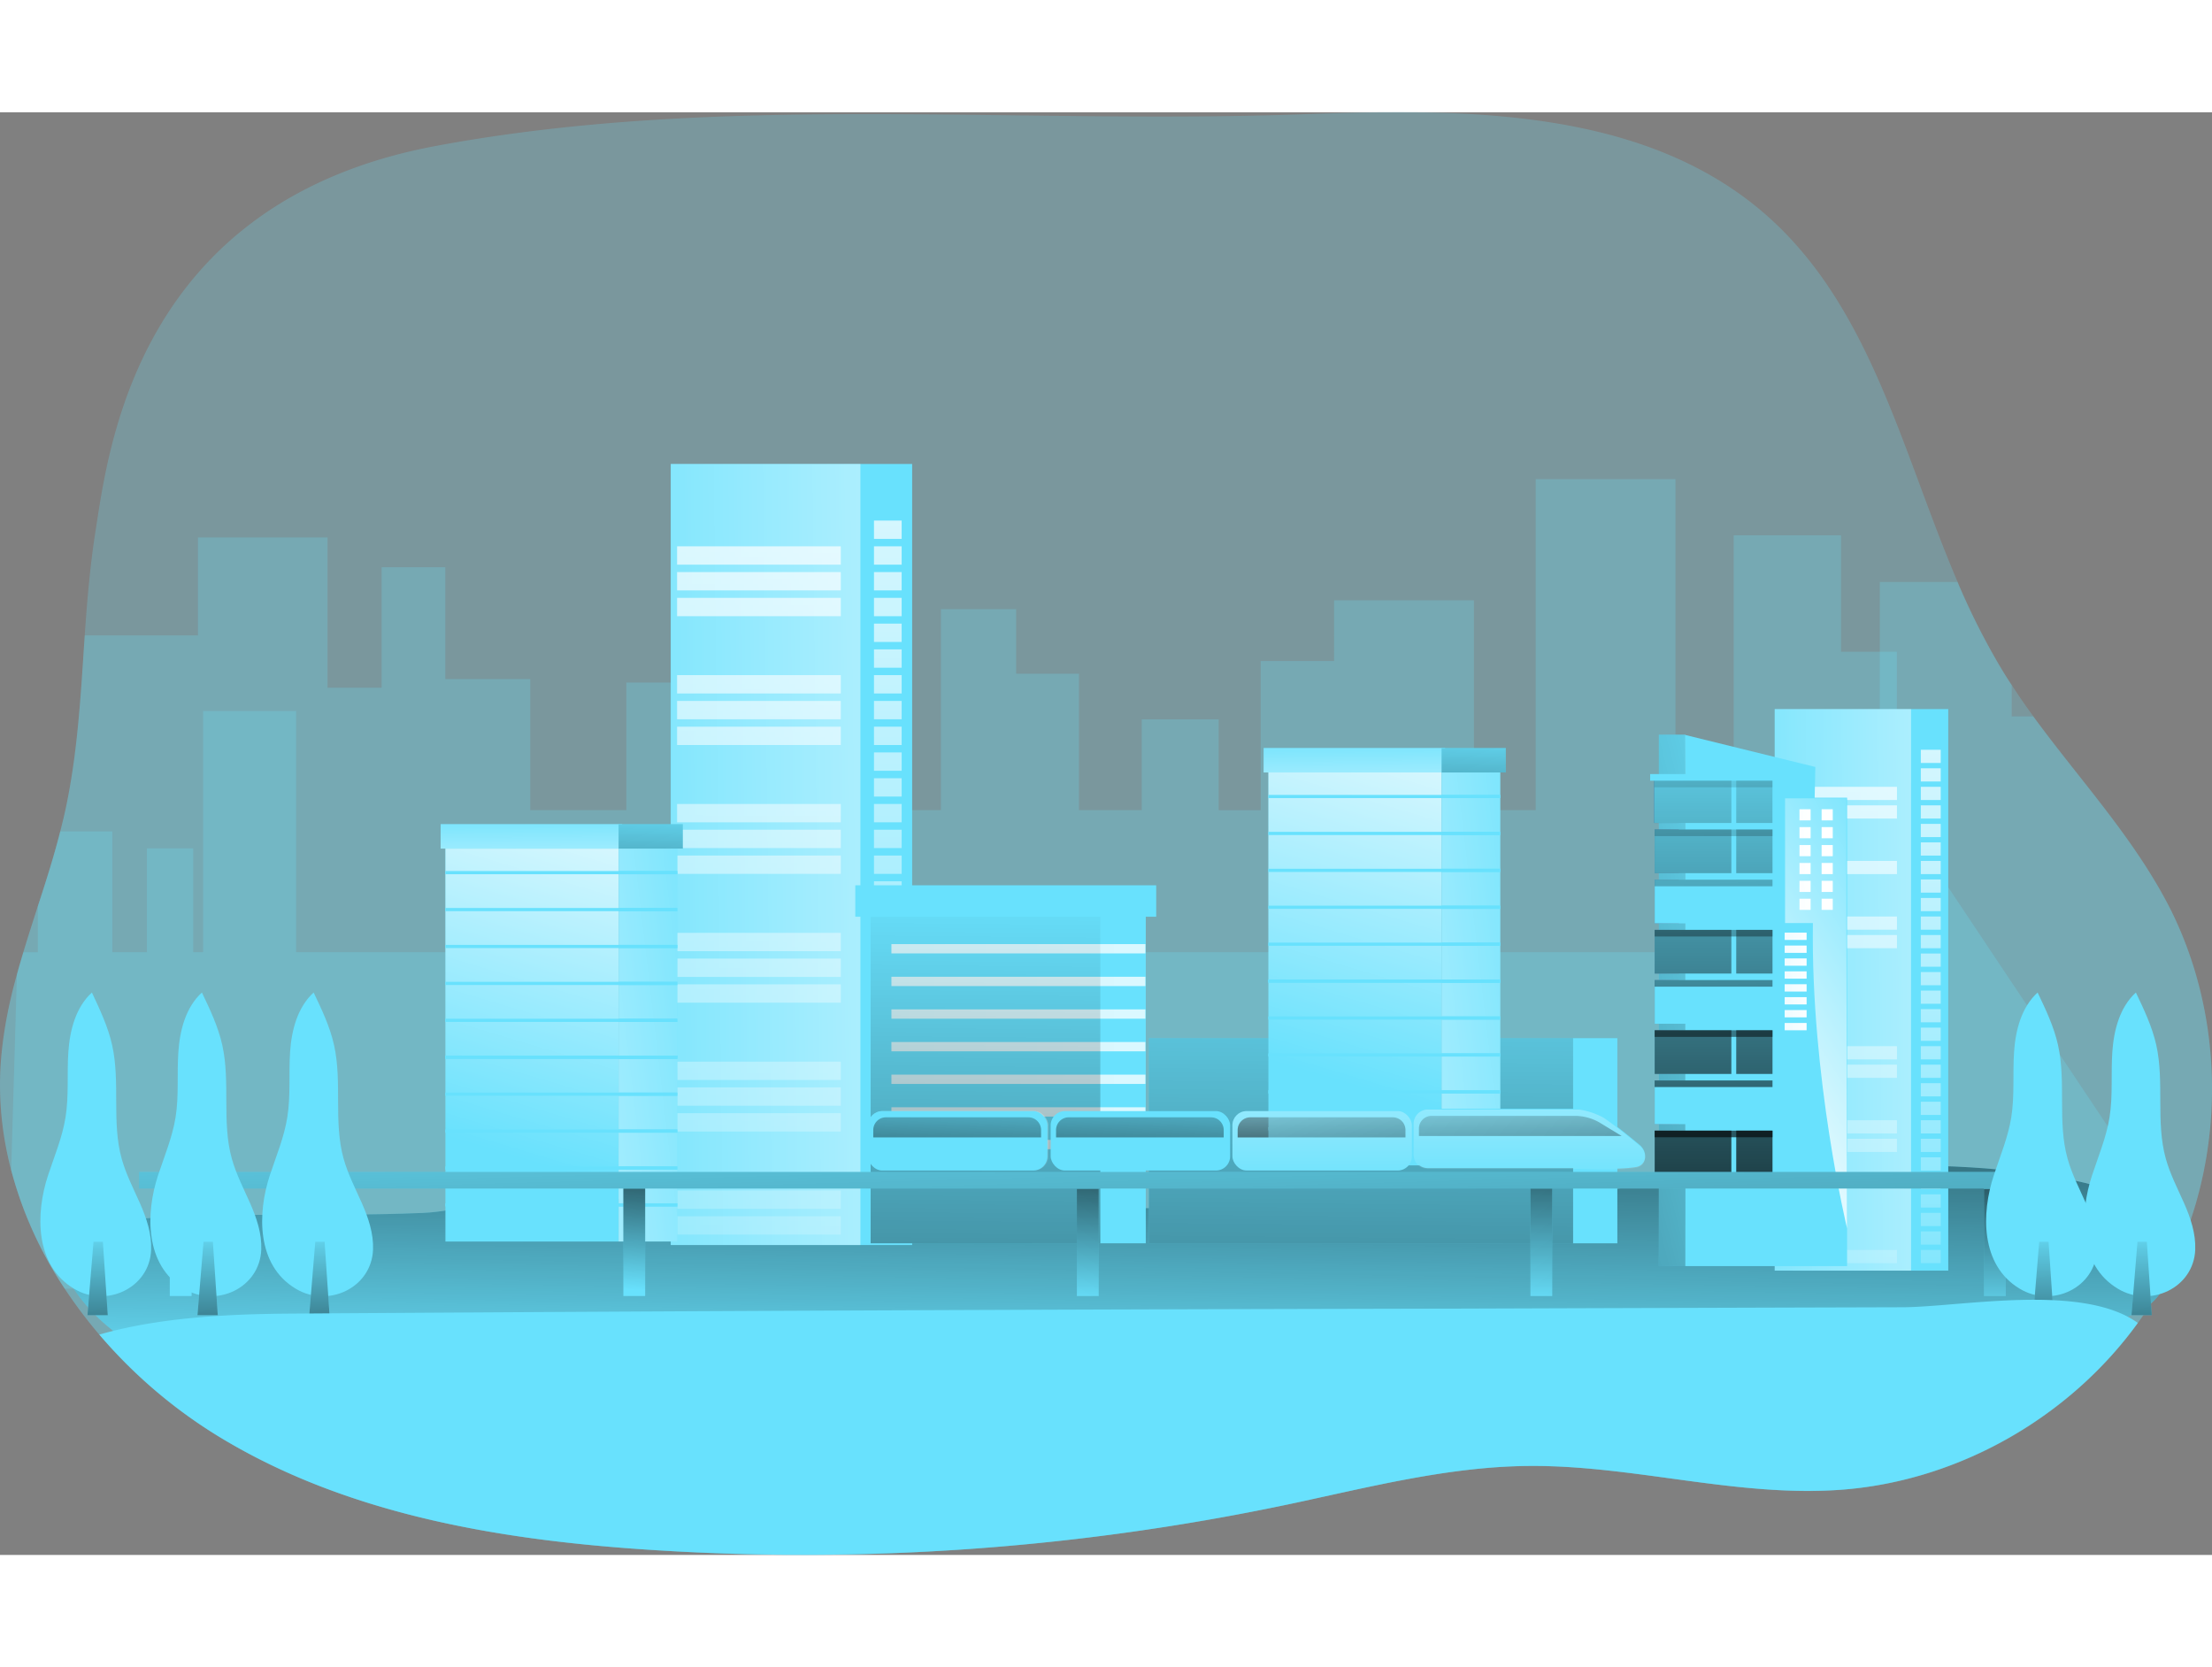 <svg xmlns="http://www.w3.org/2000/svg" xmlns:xlink="http://www.w3.org/1999/xlink" viewBox="0 0 563.44 367.47" width="406" height="306" class="illustration styles_illustrationTablet__1DWOa"><rect x="0" y="0" width="563.44" height="367.47" fill="#808080" stroke="none"/><defs><linearGradient id="linear-gradient" x1="285.55" y1="384.43" x2="287.92" y2="247.31" gradientUnits="userSpaceOnUse"><stop offset="0" stop-color="#010101" stop-opacity="0"></stop><stop offset="0.95" stop-color="#010101"></stop></linearGradient><linearGradient id="linear-gradient-2" x1="225.34" y1="350.11" x2="225.96" y2="163.94" gradientUnits="userSpaceOnUse"><stop offset="0" stop-color="#fff" stop-opacity="0"></stop><stop offset="0.95" stop-color="#fff"></stop></linearGradient><linearGradient id="linear-gradient-3" x1="225.34" y1="350.11" x2="226.53" y2="-9.6" xlink:href="#linear-gradient-2"></linearGradient><linearGradient id="linear-gradient-4" x1="225.36" y1="350.11" x2="225.98" y2="163.94" xlink:href="#linear-gradient-2"></linearGradient><linearGradient id="linear-gradient-5" x1="225.36" y1="350.11" x2="226.55" y2="-9.6" xlink:href="#linear-gradient-2"></linearGradient><linearGradient id="linear-gradient-6" x1="225.38" y1="350.11" x2="226" y2="163.94" xlink:href="#linear-gradient-2"></linearGradient><linearGradient id="linear-gradient-7" x1="225.38" y1="350.11" x2="226.57" y2="-9.6" xlink:href="#linear-gradient-2"></linearGradient><linearGradient id="linear-gradient-8" x1="225.41" y1="350.11" x2="226.02" y2="163.94" xlink:href="#linear-gradient-2"></linearGradient><linearGradient id="linear-gradient-9" x1="225.41" y1="350.11" x2="226.59" y2="-9.6" xlink:href="#linear-gradient-2"></linearGradient><linearGradient id="linear-gradient-10" x1="225.43" y1="350.11" x2="226.04" y2="163.94" xlink:href="#linear-gradient-2"></linearGradient><linearGradient id="linear-gradient-11" x1="225.43" y1="350.11" x2="226.62" y2="-9.6" xlink:href="#linear-gradient-2"></linearGradient><linearGradient id="linear-gradient-12" x1="225.45" y1="350.11" x2="226.06" y2="163.94" xlink:href="#linear-gradient-2"></linearGradient><linearGradient id="linear-gradient-13" x1="225.45" y1="350.11" x2="226.64" y2="-9.6" xlink:href="#linear-gradient-2"></linearGradient><linearGradient id="linear-gradient-14" x1="225.47" y1="350.11" x2="226.09" y2="163.94" xlink:href="#linear-gradient-2"></linearGradient><linearGradient id="linear-gradient-15" x1="225.47" y1="350.11" x2="226.66" y2="-9.6" xlink:href="#linear-gradient-2"></linearGradient><linearGradient id="linear-gradient-16" x1="225.49" y1="350.11" x2="226.11" y2="163.94" xlink:href="#linear-gradient-2"></linearGradient><linearGradient id="linear-gradient-17" x1="225.49" y1="350.11" x2="226.68" y2="-9.6" xlink:href="#linear-gradient-2"></linearGradient><linearGradient id="linear-gradient-18" x1="225.51" y1="350.11" x2="226.13" y2="163.94" xlink:href="#linear-gradient-2"></linearGradient><linearGradient id="linear-gradient-19" x1="225.51" y1="350.11" x2="226.7" y2="-9.6" xlink:href="#linear-gradient-2"></linearGradient><linearGradient id="linear-gradient-20" x1="225.54" y1="350.11" x2="226.15" y2="163.94" xlink:href="#linear-gradient-2"></linearGradient><linearGradient id="linear-gradient-21" x1="225.54" y1="350.11" x2="226.72" y2="-9.6" xlink:href="#linear-gradient-2"></linearGradient><linearGradient id="linear-gradient-22" x1="225.56" y1="350.11" x2="226.17" y2="163.94" xlink:href="#linear-gradient-2"></linearGradient><linearGradient id="linear-gradient-23" x1="225.56" y1="350.11" x2="226.75" y2="-9.6" xlink:href="#linear-gradient-2"></linearGradient><linearGradient id="linear-gradient-24" x1="225.58" y1="350.11" x2="226.19" y2="163.94" xlink:href="#linear-gradient-2"></linearGradient><linearGradient id="linear-gradient-25" x1="225.58" y1="350.11" x2="226.77" y2="-9.6" xlink:href="#linear-gradient-2"></linearGradient><linearGradient id="linear-gradient-26" x1="225.6" y1="350.11" x2="226.22" y2="163.94" xlink:href="#linear-gradient-2"></linearGradient><linearGradient id="linear-gradient-27" x1="225.6" y1="350.11" x2="226.79" y2="-9.6" xlink:href="#linear-gradient-2"></linearGradient><linearGradient id="linear-gradient-28" x1="225.62" y1="350.11" x2="226.24" y2="163.94" xlink:href="#linear-gradient-2"></linearGradient><linearGradient id="linear-gradient-29" x1="225.62" y1="350.11" x2="226.81" y2="-9.6" xlink:href="#linear-gradient-2"></linearGradient><linearGradient id="linear-gradient-30" x1="225.64" y1="350.11" x2="226.26" y2="163.94" xlink:href="#linear-gradient-2"></linearGradient><linearGradient id="linear-gradient-31" x1="225.64" y1="350.11" x2="226.83" y2="-9.6" xlink:href="#linear-gradient-2"></linearGradient><linearGradient id="linear-gradient-32" x1="225.67" y1="350.11" x2="226.28" y2="163.94" xlink:href="#linear-gradient-2"></linearGradient><linearGradient id="linear-gradient-33" x1="225.67" y1="350.11" x2="226.85" y2="-9.6" xlink:href="#linear-gradient-2"></linearGradient><linearGradient id="linear-gradient-34" x1="225.69" y1="350.11" x2="226.3" y2="163.94" xlink:href="#linear-gradient-2"></linearGradient><linearGradient id="linear-gradient-35" x1="225.69" y1="350.11" x2="226.88" y2="-9.6" xlink:href="#linear-gradient-2"></linearGradient><linearGradient id="linear-gradient-36" x1="225.71" y1="350.11" x2="226.32" y2="163.94" xlink:href="#linear-gradient-2"></linearGradient><linearGradient id="linear-gradient-37" x1="225.71" y1="350.11" x2="226.9" y2="-9.6" xlink:href="#linear-gradient-2"></linearGradient><linearGradient id="linear-gradient-38" x1="225.73" y1="350.11" x2="226.35" y2="163.94" xlink:href="#linear-gradient-2"></linearGradient><linearGradient id="linear-gradient-39" x1="225.73" y1="350.11" x2="226.92" y2="-9.6" xlink:href="#linear-gradient-2"></linearGradient><linearGradient id="linear-gradient-40" x1="225.75" y1="350.11" x2="226.37" y2="163.94" xlink:href="#linear-gradient-2"></linearGradient><linearGradient id="linear-gradient-41" x1="225.75" y1="350.11" x2="226.94" y2="-9.6" xlink:href="#linear-gradient-2"></linearGradient><linearGradient id="linear-gradient-42" x1="225.77" y1="350.11" x2="226.39" y2="163.94" xlink:href="#linear-gradient-2"></linearGradient><linearGradient id="linear-gradient-43" x1="225.77" y1="350.11" x2="226.96" y2="-9.6" xlink:href="#linear-gradient-2"></linearGradient><linearGradient id="linear-gradient-44" x1="225.8" y1="350.11" x2="226.41" y2="163.94" xlink:href="#linear-gradient-2"></linearGradient><linearGradient id="linear-gradient-45" x1="225.8" y1="350.11" x2="226.98" y2="-9.6" xlink:href="#linear-gradient-2"></linearGradient><linearGradient id="linear-gradient-46" x1="225.82" y1="350.11" x2="226.43" y2="163.94" xlink:href="#linear-gradient-2"></linearGradient><linearGradient id="linear-gradient-47" x1="225.82" y1="350.11" x2="227.01" y2="-9.6" xlink:href="#linear-gradient-2"></linearGradient><linearGradient id="linear-gradient-48" x1="225.84" y1="350.11" x2="226.45" y2="163.94" xlink:href="#linear-gradient-2"></linearGradient><linearGradient id="linear-gradient-49" x1="225.84" y1="350.11" x2="227.03" y2="-9.6" xlink:href="#linear-gradient-2"></linearGradient><linearGradient id="linear-gradient-50" x1="225.86" y1="350.11" x2="226.48" y2="163.94" xlink:href="#linear-gradient-2"></linearGradient><linearGradient id="linear-gradient-51" x1="225.86" y1="350.11" x2="227.05" y2="-9.6" xlink:href="#linear-gradient-2"></linearGradient><linearGradient id="linear-gradient-52" x1="225.88" y1="350.11" x2="226.5" y2="163.94" xlink:href="#linear-gradient-2"></linearGradient><linearGradient id="linear-gradient-53" x1="225.88" y1="350.11" x2="227.07" y2="-9.6" xlink:href="#linear-gradient-2"></linearGradient><linearGradient id="linear-gradient-54" x1="225.9" y1="350.11" x2="226.52" y2="163.94" xlink:href="#linear-gradient-2"></linearGradient><linearGradient id="linear-gradient-55" x1="225.9" y1="350.11" x2="227.09" y2="-9.6" xlink:href="#linear-gradient-2"></linearGradient><linearGradient id="linear-gradient-56" x1="225.93" y1="350.11" x2="226.54" y2="163.94" xlink:href="#linear-gradient-2"></linearGradient><linearGradient id="linear-gradient-57" x1="225.93" y1="350.11" x2="227.11" y2="-9.6" xlink:href="#linear-gradient-2"></linearGradient><linearGradient id="linear-gradient-58" x1="136.09" y1="189.76" x2="334.35" y2="187.39" xlink:href="#linear-gradient-2"></linearGradient><linearGradient id="linear-gradient-59" x1="192.51" y1="350" x2="193.7" y2="-9.71" xlink:href="#linear-gradient-2"></linearGradient><linearGradient id="linear-gradient-61" x1="192.53" y1="350" x2="193.72" y2="-9.71" xlink:href="#linear-gradient-2"></linearGradient><linearGradient id="linear-gradient-62" x1="192.53" y1="350" x2="193.72" y2="-9.71" xlink:href="#linear-gradient-2"></linearGradient><linearGradient id="linear-gradient-63" x1="192.56" y1="350" x2="193.74" y2="-9.71" xlink:href="#linear-gradient-2"></linearGradient><linearGradient id="linear-gradient-64" x1="192.56" y1="350" x2="193.74" y2="-9.71" xlink:href="#linear-gradient-2"></linearGradient><linearGradient id="linear-gradient-65" x1="192.58" y1="350" x2="193.76" y2="-9.71" xlink:href="#linear-gradient-2"></linearGradient><linearGradient id="linear-gradient-66" x1="192.58" y1="350" x2="193.76" y2="-9.71" xlink:href="#linear-gradient-2"></linearGradient><linearGradient id="linear-gradient-67" x1="192.6" y1="350" x2="193.79" y2="-9.71" xlink:href="#linear-gradient-2"></linearGradient><linearGradient id="linear-gradient-69" x1="192.62" y1="350" x2="193.81" y2="-9.71" xlink:href="#linear-gradient-2"></linearGradient><linearGradient id="linear-gradient-71" x1="192.64" y1="350" x2="193.83" y2="-9.71" xlink:href="#linear-gradient-2"></linearGradient><linearGradient id="linear-gradient-72" x1="192.64" y1="349.99" x2="193.83" y2="-9.71" xlink:href="#linear-gradient-2"></linearGradient><linearGradient id="linear-gradient-73" x1="192.66" y1="350" x2="193.85" y2="-9.71" xlink:href="#linear-gradient-2"></linearGradient><linearGradient id="linear-gradient-74" x1="192.66" y1="350" x2="193.85" y2="-9.71" xlink:href="#linear-gradient-2"></linearGradient><linearGradient id="linear-gradient-75" x1="192.69" y1="350" x2="193.87" y2="-9.71" xlink:href="#linear-gradient-2"></linearGradient><linearGradient id="linear-gradient-76" x1="192.69" y1="350" x2="193.87" y2="-9.71" xlink:href="#linear-gradient-2"></linearGradient><linearGradient id="linear-gradient-77" x1="192.71" y1="350" x2="193.89" y2="-9.71" xlink:href="#linear-gradient-2"></linearGradient><linearGradient id="linear-gradient-79" x1="192.73" y1="350" x2="193.92" y2="-9.71" xlink:href="#linear-gradient-2"></linearGradient><linearGradient id="linear-gradient-81" x1="192.75" y1="350" x2="193.94" y2="-9.71" xlink:href="#linear-gradient-2"></linearGradient><linearGradient id="linear-gradient-82" x1="192.75" y1="350" x2="193.94" y2="-9.71" xlink:href="#linear-gradient-2"></linearGradient><linearGradient id="linear-gradient-83" x1="192.77" y1="350" x2="193.96" y2="-9.71" xlink:href="#linear-gradient-2"></linearGradient><linearGradient id="linear-gradient-84" x1="192.77" y1="350" x2="193.96" y2="-9.71" xlink:href="#linear-gradient-2"></linearGradient><linearGradient id="linear-gradient-85" x1="192.79" y1="350" x2="193.98" y2="-9.71" xlink:href="#linear-gradient-2"></linearGradient><linearGradient id="linear-gradient-86" x1="192.79" y1="350" x2="193.98" y2="-9.71" xlink:href="#linear-gradient-2"></linearGradient><linearGradient id="linear-gradient-87" x1="192.82" y1="350" x2="194" y2="-9.71" xlink:href="#linear-gradient-2"></linearGradient><linearGradient id="linear-gradient-89" x1="192.84" y1="350" x2="194.02" y2="-9.71" xlink:href="#linear-gradient-2"></linearGradient><linearGradient id="linear-gradient-91" x1="192.86" y1="350" x2="194.05" y2="-9.71" xlink:href="#linear-gradient-2"></linearGradient><linearGradient id="linear-gradient-92" x1="192.86" y1="350" x2="194.05" y2="-9.71" xlink:href="#linear-gradient-2"></linearGradient><linearGradient id="linear-gradient-93" x1="192.88" y1="350" x2="194.07" y2="-9.71" xlink:href="#linear-gradient-2"></linearGradient><linearGradient id="linear-gradient-94" x1="192.88" y1="350" x2="194.07" y2="-9.71" xlink:href="#linear-gradient-2"></linearGradient><linearGradient id="linear-gradient-95" x1="192.9" y1="350" x2="194.09" y2="-9.71" xlink:href="#linear-gradient-2"></linearGradient><linearGradient id="linear-gradient-96" x1="192.9" y1="350" x2="194.09" y2="-9.71" xlink:href="#linear-gradient-2"></linearGradient><linearGradient id="linear-gradient-97" x1="192.92" y1="350" x2="194.11" y2="-9.71" xlink:href="#linear-gradient-2"></linearGradient><linearGradient id="linear-gradient-99" x1="192.95" y1="350" x2="194.13" y2="-9.71" xlink:href="#linear-gradient-2"></linearGradient><linearGradient id="linear-gradient-101" x1="192.97" y1="350" x2="194.15" y2="-9.71" xlink:href="#linear-gradient-2"></linearGradient><linearGradient id="linear-gradient-102" x1="192.97" y1="350" x2="194.15" y2="-9.71" xlink:href="#linear-gradient-2"></linearGradient><linearGradient id="linear-gradient-103" x1="192.99" y1="350" x2="194.18" y2="-9.71" xlink:href="#linear-gradient-2"></linearGradient><linearGradient id="linear-gradient-104" x1="192.99" y1="350" x2="194.18" y2="-9.71" xlink:href="#linear-gradient-2"></linearGradient><linearGradient id="linear-gradient-105" x1="193.01" y1="350" x2="194.2" y2="-9.71" xlink:href="#linear-gradient-2"></linearGradient><linearGradient id="linear-gradient-106" x1="193.01" y1="350" x2="194.2" y2="-9.71" xlink:href="#linear-gradient-2"></linearGradient><linearGradient id="linear-gradient-107" x1="193.03" y1="350" x2="194.22" y2="-9.71" xlink:href="#linear-gradient-2"></linearGradient><linearGradient id="linear-gradient-109" x1="193.05" y1="350" x2="194.24" y2="-9.71" xlink:href="#linear-gradient-2"></linearGradient><linearGradient id="linear-gradient-111" x1="193.08" y1="350" x2="194.26" y2="-9.71" xlink:href="#linear-gradient-2"></linearGradient><linearGradient id="linear-gradient-112" x1="193.08" y1="350" x2="194.26" y2="-9.71" xlink:href="#linear-gradient-2"></linearGradient><linearGradient id="linear-gradient-113" x1="193.1" y1="350" x2="194.28" y2="-9.71" xlink:href="#linear-gradient-2"></linearGradient><linearGradient id="linear-gradient-114" x1="193.1" y1="350" x2="194.28" y2="-9.71" xlink:href="#linear-gradient-2"></linearGradient><linearGradient id="linear-gradient-115" x1="491.22" y1="339.32" x2="491.67" y2="205.48" xlink:href="#linear-gradient-2"></linearGradient><linearGradient id="linear-gradient-116" x1="491.22" y1="339.32" x2="492.08" y2="80.71" xlink:href="#linear-gradient-2"></linearGradient><linearGradient id="linear-gradient-117" x1="491.24" y1="339.32" x2="491.68" y2="205.48" xlink:href="#linear-gradient-2"></linearGradient><linearGradient id="linear-gradient-118" x1="491.24" y1="339.32" x2="492.09" y2="80.71" xlink:href="#linear-gradient-2"></linearGradient><linearGradient id="linear-gradient-119" x1="491.26" y1="339.32" x2="491.7" y2="205.48" xlink:href="#linear-gradient-2"></linearGradient><linearGradient id="linear-gradient-120" x1="491.26" y1="339.32" x2="492.11" y2="80.71" xlink:href="#linear-gradient-2"></linearGradient><linearGradient id="linear-gradient-121" x1="491.27" y1="339.32" x2="491.71" y2="205.48" xlink:href="#linear-gradient-2"></linearGradient><linearGradient id="linear-gradient-122" x1="491.27" y1="339.32" x2="492.12" y2="80.71" xlink:href="#linear-gradient-2"></linearGradient><linearGradient id="linear-gradient-123" x1="491.29" y1="339.32" x2="491.73" y2="205.48" xlink:href="#linear-gradient-2"></linearGradient><linearGradient id="linear-gradient-124" x1="491.29" y1="339.32" x2="492.14" y2="80.71" xlink:href="#linear-gradient-2"></linearGradient><linearGradient id="linear-gradient-125" x1="491.3" y1="339.32" x2="491.74" y2="205.48" xlink:href="#linear-gradient-2"></linearGradient><linearGradient id="linear-gradient-126" x1="491.3" y1="339.32" x2="492.16" y2="80.71" xlink:href="#linear-gradient-2"></linearGradient><linearGradient id="linear-gradient-127" x1="491.32" y1="339.32" x2="491.76" y2="205.48" xlink:href="#linear-gradient-2"></linearGradient><linearGradient id="linear-gradient-128" x1="491.32" y1="339.32" x2="492.17" y2="80.71" xlink:href="#linear-gradient-2"></linearGradient><linearGradient id="linear-gradient-129" x1="491.33" y1="339.32" x2="491.78" y2="205.48" xlink:href="#linear-gradient-2"></linearGradient><linearGradient id="linear-gradient-130" x1="491.33" y1="339.32" x2="492.19" y2="80.71" xlink:href="#linear-gradient-2"></linearGradient><linearGradient id="linear-gradient-131" x1="491.35" y1="339.32" x2="491.79" y2="205.48" xlink:href="#linear-gradient-2"></linearGradient><linearGradient id="linear-gradient-132" x1="491.35" y1="339.32" x2="492.2" y2="80.72" xlink:href="#linear-gradient-2"></linearGradient><linearGradient id="linear-gradient-133" x1="491.36" y1="339.32" x2="491.81" y2="205.48" xlink:href="#linear-gradient-2"></linearGradient><linearGradient id="linear-gradient-134" x1="491.36" y1="339.32" x2="492.22" y2="80.72" xlink:href="#linear-gradient-2"></linearGradient><linearGradient id="linear-gradient-135" x1="491.38" y1="339.32" x2="491.82" y2="205.48" xlink:href="#linear-gradient-2"></linearGradient><linearGradient id="linear-gradient-136" x1="491.38" y1="339.32" x2="492.23" y2="80.72" xlink:href="#linear-gradient-2"></linearGradient><linearGradient id="linear-gradient-137" x1="491.4" y1="339.32" x2="491.84" y2="205.48" xlink:href="#linear-gradient-2"></linearGradient><linearGradient id="linear-gradient-138" x1="491.4" y1="339.32" x2="492.25" y2="80.72" xlink:href="#linear-gradient-2"></linearGradient><linearGradient id="linear-gradient-139" x1="491.41" y1="339.32" x2="491.85" y2="205.48" xlink:href="#linear-gradient-2"></linearGradient><linearGradient id="linear-gradient-140" x1="491.41" y1="339.32" x2="492.27" y2="80.72" xlink:href="#linear-gradient-2"></linearGradient><linearGradient id="linear-gradient-141" x1="491.43" y1="339.32" x2="491.87" y2="205.48" xlink:href="#linear-gradient-2"></linearGradient><linearGradient id="linear-gradient-142" x1="491.43" y1="339.32" x2="492.28" y2="80.72" xlink:href="#linear-gradient-2"></linearGradient><linearGradient id="linear-gradient-143" x1="491.44" y1="339.32" x2="491.88" y2="205.48" xlink:href="#linear-gradient-2"></linearGradient><linearGradient id="linear-gradient-144" x1="491.44" y1="339.32" x2="492.3" y2="80.72" xlink:href="#linear-gradient-2"></linearGradient><linearGradient id="linear-gradient-145" x1="491.46" y1="339.32" x2="491.9" y2="205.48" xlink:href="#linear-gradient-2"></linearGradient><linearGradient id="linear-gradient-146" x1="491.46" y1="339.32" x2="492.31" y2="80.72" xlink:href="#linear-gradient-2"></linearGradient><linearGradient id="linear-gradient-147" x1="491.47" y1="339.32" x2="491.92" y2="205.48" xlink:href="#linear-gradient-2"></linearGradient><linearGradient id="linear-gradient-148" x1="491.47" y1="339.32" x2="492.33" y2="80.72" xlink:href="#linear-gradient-2"></linearGradient><linearGradient id="linear-gradient-149" x1="491.49" y1="339.32" x2="491.93" y2="205.48" xlink:href="#linear-gradient-2"></linearGradient><linearGradient id="linear-gradient-150" x1="491.49" y1="339.32" x2="492.34" y2="80.72" xlink:href="#linear-gradient-2"></linearGradient><linearGradient id="linear-gradient-151" x1="491.51" y1="339.32" x2="491.95" y2="205.48" xlink:href="#linear-gradient-2"></linearGradient><linearGradient id="linear-gradient-152" x1="491.51" y1="339.32" x2="492.36" y2="80.72" xlink:href="#linear-gradient-2"></linearGradient><linearGradient id="linear-gradient-153" x1="491.52" y1="339.32" x2="491.96" y2="205.48" xlink:href="#linear-gradient-2"></linearGradient><linearGradient id="linear-gradient-154" x1="491.52" y1="339.32" x2="492.37" y2="80.72" xlink:href="#linear-gradient-2"></linearGradient><linearGradient id="linear-gradient-155" x1="491.54" y1="339.32" x2="491.98" y2="205.48" xlink:href="#linear-gradient-2"></linearGradient><linearGradient id="linear-gradient-156" x1="491.54" y1="339.32" x2="492.39" y2="80.72" xlink:href="#linear-gradient-2"></linearGradient><linearGradient id="linear-gradient-157" x1="491.55" y1="339.32" x2="491.99" y2="205.48" xlink:href="#linear-gradient-2"></linearGradient><linearGradient id="linear-gradient-158" x1="491.55" y1="339.32" x2="492.41" y2="80.72" xlink:href="#linear-gradient-2"></linearGradient><linearGradient id="linear-gradient-159" x1="491.57" y1="339.32" x2="492.01" y2="205.48" xlink:href="#linear-gradient-2"></linearGradient><linearGradient id="linear-gradient-160" x1="491.57" y1="339.32" x2="492.42" y2="80.72" xlink:href="#linear-gradient-2"></linearGradient><linearGradient id="linear-gradient-161" x1="491.58" y1="339.32" x2="492.02" y2="205.48" xlink:href="#linear-gradient-2"></linearGradient><linearGradient id="linear-gradient-162" x1="491.58" y1="339.32" x2="492.44" y2="80.72" xlink:href="#linear-gradient-2"></linearGradient><linearGradient id="linear-gradient-163" x1="491.6" y1="339.32" x2="492.04" y2="205.48" xlink:href="#linear-gradient-2"></linearGradient><linearGradient id="linear-gradient-164" x1="491.6" y1="339.32" x2="492.45" y2="80.72" xlink:href="#linear-gradient-2"></linearGradient><linearGradient id="linear-gradient-165" x1="491.61" y1="339.32" x2="492.06" y2="205.48" xlink:href="#linear-gradient-2"></linearGradient><linearGradient id="linear-gradient-166" x1="491.61" y1="339.32" x2="492.47" y2="80.72" xlink:href="#linear-gradient-2"></linearGradient><linearGradient id="linear-gradient-167" x1="491.63" y1="339.32" x2="492.07" y2="205.48" xlink:href="#linear-gradient-2"></linearGradient><linearGradient id="linear-gradient-168" x1="491.63" y1="339.32" x2="492.48" y2="80.72" xlink:href="#linear-gradient-2"></linearGradient><linearGradient id="linear-gradient-169" x1="491.65" y1="339.32" x2="492.09" y2="205.48" xlink:href="#linear-gradient-2"></linearGradient><linearGradient id="linear-gradient-170" x1="491.65" y1="339.32" x2="492.5" y2="80.72" xlink:href="#linear-gradient-2"></linearGradient><linearGradient id="linear-gradient-171" x1="427.06" y1="224.04" x2="569.59" y2="222.33" xlink:href="#linear-gradient-2"></linearGradient><linearGradient id="linear-gradient-172" x1="467.62" y1="339.24" x2="468.48" y2="80.64" xlink:href="#linear-gradient-2"></linearGradient><linearGradient id="linear-gradient-174" x1="467.64" y1="339.24" x2="468.49" y2="80.64" xlink:href="#linear-gradient-2"></linearGradient><linearGradient id="linear-gradient-176" x1="467.65" y1="339.24" x2="468.51" y2="80.64" xlink:href="#linear-gradient-2"></linearGradient><linearGradient id="linear-gradient-177" x1="467.65" y1="339.24" x2="468.51" y2="80.64" xlink:href="#linear-gradient-2"></linearGradient><linearGradient id="linear-gradient-178" x1="467.67" y1="339.24" x2="468.52" y2="80.64" xlink:href="#linear-gradient-2"></linearGradient><linearGradient id="linear-gradient-179" x1="467.67" y1="339.24" x2="468.52" y2="80.64" xlink:href="#linear-gradient-2"></linearGradient><linearGradient id="linear-gradient-180" x1="467.69" y1="339.24" x2="468.54" y2="80.64" xlink:href="#linear-gradient-2"></linearGradient><linearGradient id="linear-gradient-182" x1="467.7" y1="339.24" x2="468.55" y2="80.64" xlink:href="#linear-gradient-2"></linearGradient><linearGradient id="linear-gradient-184" x1="467.72" y1="339.24" x2="468.57" y2="80.64" xlink:href="#linear-gradient-2"></linearGradient><linearGradient id="linear-gradient-185" x1="467.72" y1="339.24" x2="468.57" y2="80.63" xlink:href="#linear-gradient-2"></linearGradient><linearGradient id="linear-gradient-186" x1="467.73" y1="339.24" x2="468.59" y2="80.64" xlink:href="#linear-gradient-2"></linearGradient><linearGradient id="linear-gradient-188" x1="467.75" y1="339.24" x2="468.6" y2="80.64" xlink:href="#linear-gradient-2"></linearGradient><linearGradient id="linear-gradient-190" x1="467.76" y1="339.24" x2="468.62" y2="80.64" xlink:href="#linear-gradient-2"></linearGradient><linearGradient id="linear-gradient-191" x1="467.76" y1="339.24" x2="468.62" y2="80.64" xlink:href="#linear-gradient-2"></linearGradient><linearGradient id="linear-gradient-192" x1="467.78" y1="339.24" x2="468.63" y2="80.64" xlink:href="#linear-gradient-2"></linearGradient><linearGradient id="linear-gradient-193" x1="467.78" y1="339.24" x2="468.63" y2="80.64" xlink:href="#linear-gradient-2"></linearGradient><linearGradient id="linear-gradient-194" x1="467.79" y1="339.24" x2="468.65" y2="80.64" xlink:href="#linear-gradient-2"></linearGradient><linearGradient id="linear-gradient-196" x1="467.81" y1="339.24" x2="468.66" y2="80.64" xlink:href="#linear-gradient-2"></linearGradient><linearGradient id="linear-gradient-198" x1="467.83" y1="339.24" x2="468.68" y2="80.64" xlink:href="#linear-gradient-2"></linearGradient><linearGradient id="linear-gradient-200" x1="467.84" y1="339.24" x2="468.69" y2="80.64" xlink:href="#linear-gradient-2"></linearGradient><linearGradient id="linear-gradient-202" x1="467.86" y1="339.24" x2="468.71" y2="80.64" xlink:href="#linear-gradient-2"></linearGradient><linearGradient id="linear-gradient-204" x1="467.87" y1="339.24" x2="468.73" y2="80.64" xlink:href="#linear-gradient-2"></linearGradient><linearGradient id="linear-gradient-205" x1="467.87" y1="339.24" x2="468.73" y2="80.64" xlink:href="#linear-gradient-2"></linearGradient><linearGradient id="linear-gradient-206" x1="467.89" y1="339.24" x2="468.74" y2="80.64" xlink:href="#linear-gradient-2"></linearGradient><linearGradient id="linear-gradient-207" x1="467.89" y1="339.24" x2="468.74" y2="80.64" xlink:href="#linear-gradient-2"></linearGradient><linearGradient id="linear-gradient-208" x1="467.9" y1="339.24" x2="468.76" y2="80.64" xlink:href="#linear-gradient-2"></linearGradient><linearGradient id="linear-gradient-210" x1="467.92" y1="339.24" x2="468.77" y2="80.64" xlink:href="#linear-gradient-2"></linearGradient><linearGradient id="linear-gradient-212" x1="467.93" y1="339.24" x2="468.79" y2="80.64" xlink:href="#linear-gradient-2"></linearGradient><linearGradient id="linear-gradient-213" x1="467.93" y1="339.24" x2="468.79" y2="80.64" xlink:href="#linear-gradient-2"></linearGradient><linearGradient id="linear-gradient-214" x1="467.95" y1="339.24" x2="468.8" y2="80.64" xlink:href="#linear-gradient-2"></linearGradient><linearGradient id="linear-gradient-215" x1="467.95" y1="339.24" x2="468.8" y2="80.64" xlink:href="#linear-gradient-2"></linearGradient><linearGradient id="linear-gradient-216" x1="467.97" y1="339.24" x2="468.82" y2="80.64" xlink:href="#linear-gradient-2"></linearGradient><linearGradient id="linear-gradient-218" x1="467.98" y1="339.24" x2="468.83" y2="80.64" xlink:href="#linear-gradient-2"></linearGradient><linearGradient id="linear-gradient-220" x1="468" y1="339.24" x2="468.85" y2="80.64" xlink:href="#linear-gradient-2"></linearGradient><linearGradient id="linear-gradient-222" x1="468.01" y1="339.24" x2="468.87" y2="80.64" xlink:href="#linear-gradient-2"></linearGradient><linearGradient id="linear-gradient-224" x1="468.03" y1="339.24" x2="468.88" y2="80.64" xlink:href="#linear-gradient-2"></linearGradient><linearGradient id="linear-gradient-226" x1="468.04" y1="339.24" x2="468.9" y2="80.64" xlink:href="#linear-gradient-2"></linearGradient><linearGradient id="linear-gradient-227" x1="468.04" y1="339.24" x2="468.9" y2="80.64" xlink:href="#linear-gradient-2"></linearGradient><linearGradient id="linear-gradient-228" x1="469.5" y1="273.17" x2="221.39" y2="336.09" gradientTransform="translate(856.98 567.14) rotate(180)" xlink:href="#linear-gradient"></linearGradient><linearGradient id="linear-gradient-229" x1="743.4" y1="244.36" x2="695.98" y2="249.68" gradientTransform="matrix(-1, 0, 0, 1, 1156.87, -57.36)" gradientUnits="userSpaceOnUse"><stop offset="0" stop-color="#1c265c"></stop><stop offset="1" stop-color="#fff" stop-opacity="0"></stop></linearGradient><linearGradient id="linear-gradient-230" x1="744.81" y1="256.98" x2="697.4" y2="262.31" xlink:href="#linear-gradient-229"></linearGradient><linearGradient id="linear-gradient-231" x1="746.23" y1="269.61" x2="698.82" y2="274.94" xlink:href="#linear-gradient-229"></linearGradient><linearGradient id="linear-gradient-232" x1="747.65" y1="282.23" x2="700.24" y2="287.56" xlink:href="#linear-gradient-229"></linearGradient><linearGradient id="linear-gradient-233" x1="749.07" y1="294.86" x2="701.66" y2="300.19" xlink:href="#linear-gradient-229"></linearGradient><linearGradient id="linear-gradient-234" x1="750.49" y1="307.49" x2="703.08" y2="312.81" xlink:href="#linear-gradient-229"></linearGradient><linearGradient id="linear-gradient-235" x1="751.91" y1="320.1" x2="704.49" y2="325.43" xlink:href="#linear-gradient-229"></linearGradient><linearGradient id="linear-gradient-236" x1="742" y1="231.89" x2="694.58" y2="237.22" xlink:href="#linear-gradient-229"></linearGradient><linearGradient id="linear-gradient-237" x1="507.63" y1="260.46" x2="429.87" y2="308.84" xlink:href="#linear-gradient-2"></linearGradient><linearGradient id="linear-gradient-238" x1="436.41" y1="147.04" x2="436.41" y2="330.01" xlink:href="#linear-gradient"></linearGradient><linearGradient id="linear-gradient-239" x1="436.48" y1="147.04" x2="436.48" y2="330.01" xlink:href="#linear-gradient"></linearGradient><linearGradient id="linear-gradient-246" x1="770.66" y1="269.82" x2="690.53" y2="266.93" gradientTransform="matrix(1, 0, 0, -1, -239.52, 534.5)" xlink:href="#linear-gradient-2"></linearGradient><linearGradient id="linear-gradient-247" x1="770.54" y1="273.1" x2="690.41" y2="270.21" gradientTransform="matrix(1, 0, 0, -1, -239.52, 541.07)" xlink:href="#linear-gradient-2"></linearGradient><linearGradient id="linear-gradient-248" x1="770.42" y1="276.38" x2="690.29" y2="273.49" gradientTransform="matrix(1, 0, 0, -1, -239.52, 547.64)" xlink:href="#linear-gradient-2"></linearGradient><linearGradient id="linear-gradient-249" x1="770.31" y1="279.66" x2="690.17" y2="276.77" gradientTransform="matrix(1, 0, 0, -1, -239.52, 554.21)" xlink:href="#linear-gradient-2"></linearGradient><linearGradient id="linear-gradient-250" x1="770.19" y1="282.94" x2="690.05" y2="280.05" gradientTransform="matrix(1, 0, 0, -1, -239.52, 560.78)" xlink:href="#linear-gradient-2"></linearGradient><linearGradient id="linear-gradient-251" x1="770.07" y1="286.22" x2="689.94" y2="283.33" gradientTransform="matrix(1, 0, 0, -1, -239.52, 567.35)" xlink:href="#linear-gradient-2"></linearGradient><linearGradient id="linear-gradient-252" x1="769.95" y1="289.51" x2="689.82" y2="286.61" gradientTransform="matrix(1, 0, 0, -1, -239.52, 573.92)" xlink:href="#linear-gradient-2"></linearGradient><linearGradient id="linear-gradient-253" x1="769.83" y1="292.79" x2="689.7" y2="289.89" gradientTransform="matrix(1, 0, 0, -1, -239.52, 580.49)" xlink:href="#linear-gradient-2"></linearGradient><linearGradient id="linear-gradient-254" x1="771.77" y1="239.21" x2="691.63" y2="236.31" gradientTransform="matrix(1, 0, 0, -1, -223.45, 472.62)" xlink:href="#linear-gradient-2"></linearGradient><linearGradient id="linear-gradient-255" x1="771.77" y1="239" x2="691.64" y2="236.11" gradientTransform="matrix(1, 0, 0, -1, -234.76, 472.62)" xlink:href="#linear-gradient-2"></linearGradient><linearGradient id="linear-gradient-256" x1="771.6" y1="243.76" x2="691.47" y2="240.87" gradientTransform="matrix(1, 0, 0, -1, -223.45, 481.73)" xlink:href="#linear-gradient-2"></linearGradient><linearGradient id="linear-gradient-257" x1="771.61" y1="243.56" x2="691.48" y2="240.66" gradientTransform="matrix(1, 0, 0, -1, -234.76, 481.73)" xlink:href="#linear-gradient-2"></linearGradient><linearGradient id="linear-gradient-258" x1="771.44" y1="248.31" x2="691.3" y2="245.42" gradientTransform="matrix(1, 0, 0, -1, -223.45, 490.85)" xlink:href="#linear-gradient-2"></linearGradient><linearGradient id="linear-gradient-259" x1="771.44" y1="248.11" x2="691.31" y2="245.21" gradientTransform="matrix(1, 0, 0, -1, -234.76, 490.85)" xlink:href="#linear-gradient-2"></linearGradient><linearGradient id="linear-gradient-260" x1="771.27" y1="252.86" x2="691.14" y2="249.97" gradientTransform="matrix(1, 0, 0, -1, -223.45, 499.96)" xlink:href="#linear-gradient-2"></linearGradient><linearGradient id="linear-gradient-261" x1="771.28" y1="252.66" x2="691.15" y2="249.77" gradientTransform="matrix(1, 0, 0, -1, -234.76, 499.96)" xlink:href="#linear-gradient-2"></linearGradient><linearGradient id="linear-gradient-262" x1="771.11" y1="257.42" x2="690.98" y2="254.52" gradientTransform="matrix(1, 0, 0, -1, -223.45, 509.08)" xlink:href="#linear-gradient-2"></linearGradient><linearGradient id="linear-gradient-263" x1="771.12" y1="257.21" x2="690.98" y2="254.32" gradientTransform="matrix(1, 0, 0, -1, -234.76, 509.08)" xlink:href="#linear-gradient-2"></linearGradient><linearGradient id="linear-gradient-264" x1="770.94" y1="261.97" x2="690.81" y2="259.07" gradientTransform="matrix(1, 0, 0, -1, -223.45, 518.19)" xlink:href="#linear-gradient-2"></linearGradient><linearGradient id="linear-gradient-265" x1="770.95" y1="261.76" x2="690.82" y2="258.87" gradientTransform="matrix(1, 0, 0, -1, -234.76, 518.19)" xlink:href="#linear-gradient-2"></linearGradient><linearGradient id="linear-gradient-266" x1="438.03" y1="208.75" x2="447.23" y2="396.32" gradientTransform="translate(877.99 456.9) rotate(180)" xlink:href="#linear-gradient"></linearGradient><linearGradient id="linear-gradient-267" x1="437.48" y1="208.78" x2="446.68" y2="396.35" gradientTransform="translate(878.1 481.76) rotate(180)" xlink:href="#linear-gradient"></linearGradient><linearGradient id="linear-gradient-268" x1="436.85" y1="208.81" x2="446.05" y2="396.38" gradientTransform="translate(878.1 507.34) rotate(180)" xlink:href="#linear-gradient"></linearGradient><linearGradient id="linear-gradient-269" x1="436.22" y1="208.84" x2="445.42" y2="396.41" gradientTransform="translate(878.1 532.91) rotate(180)" xlink:href="#linear-gradient"></linearGradient><linearGradient id="linear-gradient-270" x1="435.6" y1="208.87" x2="444.8" y2="396.44" gradientTransform="translate(878.1 558.48) rotate(180)" xlink:href="#linear-gradient"></linearGradient><linearGradient id="linear-gradient-271" x1="434.97" y1="208.9" x2="444.17" y2="396.47" gradientTransform="translate(878.1 584.05) rotate(180)" xlink:href="#linear-gradient"></linearGradient><linearGradient id="linear-gradient-272" x1="434.35" y1="208.93" x2="443.55" y2="396.5" gradientTransform="translate(878.1 609.62) rotate(180)" xlink:href="#linear-gradient"></linearGradient><linearGradient id="linear-gradient-273" x1="433.72" y1="208.97" x2="442.92" y2="396.53" gradientTransform="translate(878.1 635.19) rotate(180)" xlink:href="#linear-gradient"></linearGradient><linearGradient id="linear-gradient-274" x1="-965.46" y1="257.3" x2="785.48" y2="194.08" xlink:href="#linear-gradient-2"></linearGradient><linearGradient id="linear-gradient-275" x1="-965.46" y1="265.61" x2="785.48" y2="202.39" xlink:href="#linear-gradient-2"></linearGradient><linearGradient id="linear-gradient-276" x1="-965.46" y1="273.92" x2="785.48" y2="210.7" xlink:href="#linear-gradient-2"></linearGradient><linearGradient id="linear-gradient-277" x1="-965.46" y1="282.23" x2="785.48" y2="219.01" xlink:href="#linear-gradient-2"></linearGradient><linearGradient id="linear-gradient-278" x1="-965.46" y1="290.54" x2="785.48" y2="227.32" xlink:href="#linear-gradient-2"></linearGradient><linearGradient id="linear-gradient-279" x1="-965.46" y1="298.85" x2="785.48" y2="235.63" xlink:href="#linear-gradient-2"></linearGradient><linearGradient id="linear-gradient-280" x1="-965.46" y1="307.16" x2="785.48" y2="243.94" xlink:href="#linear-gradient-2"></linearGradient><linearGradient id="linear-gradient-281" x1="251.46" y1="197.69" x2="248.8" y2="484.03" xlink:href="#linear-gradient"></linearGradient><linearGradient id="linear-gradient-282" x1="347.26" y1="198.65" x2="344.59" y2="484.78" xlink:href="#linear-gradient"></linearGradient><linearGradient id="linear-gradient-283" x1="337.08" y1="244.64" x2="335.75" y2="290.49" xlink:href="#linear-gradient"></linearGradient><linearGradient id="linear-gradient-284" x1="127.36" y1="264.82" x2="161.87" y2="149.52" xlink:href="#linear-gradient-2"></linearGradient><linearGradient id="linear-gradient-285" x1="197.2" y1="291.46" x2="81.45" y2="305.11" gradientTransform="translate(335.23 589.9) rotate(-180)" xlink:href="#linear-gradient-2"></linearGradient><linearGradient id="linear-gradient-286" x1="135.26" y1="176.5" x2="135.7" y2="211" xlink:href="#linear-gradient-2"></linearGradient><linearGradient id="linear-gradient-287" x1="168.62" y1="232.99" x2="166.4" y2="298.88" gradientTransform="translate(336.65 483.59) rotate(-180)" xlink:href="#linear-gradient"></linearGradient><linearGradient id="linear-gradient-288" x1="336.99" y1="245.43" x2="371.5" y2="130.13" xlink:href="#linear-gradient-2"></linearGradient><linearGradient id="linear-gradient-289" x1="406.83" y1="272.07" x2="291.08" y2="285.72" gradientTransform="translate(754.49 551.11) rotate(-180)" xlink:href="#linear-gradient-2"></linearGradient><linearGradient id="linear-gradient-290" x1="344.89" y1="157.11" x2="345.33" y2="191.61" xlink:href="#linear-gradient-2"></linearGradient><linearGradient id="linear-gradient-291" x1="378.25" y1="213.6" x2="376.03" y2="279.49" gradientTransform="translate(755.91 444.8) rotate(-180)" xlink:href="#linear-gradient"></linearGradient><linearGradient id="linear-gradient-292" x1="275.24" y1="237.49" x2="280.58" y2="435.15" xlink:href="#linear-gradient"></linearGradient><linearGradient id="linear-gradient-293" x1="508.21" y1="308.23" x2="507.99" y2="247.91" xlink:href="#linear-gradient"></linearGradient><linearGradient id="linear-gradient-294" x1="391.95" y1="303.67" x2="394.62" y2="240.01" xlink:href="#linear-gradient"></linearGradient><linearGradient id="linear-gradient-295" x1="276.28" y1="303.17" x2="279.24" y2="247.07" xlink:href="#linear-gradient"></linearGradient><linearGradient id="linear-gradient-296" x1="160.91" y1="299.95" x2="163.58" y2="250.09" xlink:href="#linear-gradient"></linearGradient><linearGradient id="linear-gradient-297" x1="45.72" y1="295.62" x2="47.35" y2="255.85" xlink:href="#linear-gradient"></linearGradient><linearGradient id="linear-gradient-298" x1="244.18" y1="276.29" x2="244.18" y2="192.59" xlink:href="#linear-gradient-2"></linearGradient><linearGradient id="linear-gradient-299" x1="243.29" y1="246.7" x2="246.26" y2="300.41" xlink:href="#linear-gradient"></linearGradient><linearGradient id="linear-gradient-300" x1="290.78" y1="244.64" x2="289.45" y2="290.49" xlink:href="#linear-gradient"></linearGradient><linearGradient id="linear-gradient-301" x1="244.26" y1="244.64" x2="242.93" y2="290.49" xlink:href="#linear-gradient"></linearGradient><linearGradient id="linear-gradient-302" x1="336.78" y1="276.29" x2="336.78" y2="192.59" xlink:href="#linear-gradient-2"></linearGradient><linearGradient id="linear-gradient-303" x1="335.89" y1="246.7" x2="338.85" y2="300.41" xlink:href="#linear-gradient"></linearGradient><linearGradient id="linear-gradient-304" x1="392.13" y1="333.27" x2="392.13" y2="249.58" xlink:href="#linear-gradient-2"></linearGradient><linearGradient id="linear-gradient-305" x1="388.96" y1="302.88" x2="392.13" y2="360.21" xlink:href="#linear-gradient"></linearGradient><linearGradient id="linear-gradient-306" x1="81.14" y1="283.46" x2="81.7" y2="342.34" xlink:href="#linear-gradient"></linearGradient><linearGradient id="linear-gradient-307" x1="52.67" y1="283.46" x2="53.23" y2="342.34" xlink:href="#linear-gradient"></linearGradient><linearGradient id="linear-gradient-308" x1="520.26" y1="283.46" x2="520.82" y2="342.34" xlink:href="#linear-gradient"></linearGradient><linearGradient id="linear-gradient-309" x1="545.29" y1="283.46" x2="545.85" y2="342.34" xlink:href="#linear-gradient"></linearGradient><linearGradient id="linear-gradient-310" x1="24.65" y1="283.46" x2="25.21" y2="342.34" xlink:href="#linear-gradient"></linearGradient></defs><title>City Building 2</title><g style="isolation: isolate;"><g id="Layer_1" data-name="Layer 1"><path d="M559.48,342.61c-.25.63-.48,1.3-.76,1.93a93.72,93.72,0,0,1-5.69,12,95,95,0,0,1-5.92,9.21c-17.33,23.93-45.31,40-74.82,42.43-26.84,2.18-53.53-6.26-80.44-6-20.72.19-41,5.53-61.22,9.8a599.1,599.1,0,0,1-163.71,11.48c-38.08-2.56-77-9.2-109.45-29.28a127.51,127.51,0,0,1-29.6-25.46A118.2,118.2,0,0,1,19.05,357a101,101,0,0,1-13.63-30.2A84.54,84.54,0,0,1,2.73,300a112,112,0,0,1,4.15-23c.5-1.89,1.07-3.79,1.64-5.69,1.17-3.92,2.44-7.84,3.7-11.76,2.06-6.3,4.08-12.62,5.69-19,.44-1.71.86-3.41,1.24-5.12,3.22-14.71,4-29.79,5-44.81.6-8.7,1.33-17.36,2.66-26,3.35-21.09,10.24-84.47,86.89-98.7,72.48-13.5,147.37-5.37,221.05-8.06,41.23-1.52,86.86-1.52,117.82,25.77,26.63,23.5,34.5,60.28,48.64,93.35a180.28,180.28,0,0,0,11.1,22c.88,1.46,1.77,2.88,2.72,4.3,1.73,2.69,3.57,5.35,5.47,7.94,11.95,16.35,26,31.31,35.1,49.43C568.08,285.91,569.31,316.3,559.48,342.61Z" transform="translate(-2.57 -57.36)" fill="#68e1fd" opacity="0.24" style="isolation: isolate;"></path><path d="M558.72,344.54a93.72,93.72,0,0,1-5.69,12c-16.35,29-47.59,49-80.74,51.64-26.84,2.18-53.53-6.26-80.44-6-20.72.19-41,5.53-61.22,9.8a599.1,599.1,0,0,1-163.71,11.48c-38.08-2.56-77-9.2-109.45-29.28A125.18,125.18,0,0,1,19.05,357a101,101,0,0,1-13.63-30.2L6.88,277c.5-1.89,1.07-3.79,1.64-5.69,1.17-3.92,2.44-7.84,3.7-11.76,2.06-6.3,4.08-12.62,5.69-19,.44-1.71.86-3.41,1.24-5.12,3.22-14.71,4-29.79,5-44.81H53V165.65H86v38.29H99.78v-30.7H116v28.49h21.63v33.39h24.48v-32.5h42.75v32.5h37.38V183.93H261.4v16.44h16v34.75h16V212H313v23.14h10.69v-38h18.69V181.68H378v53.44h15.75v-84.3h35.6v84.3h14.83v-70h27.33v29.66h14.23v40.38Z" transform="translate(-2.57 -57.36)" fill="#68e1fd" opacity="0.24" style="isolation: isolate;"></path><path d="M559.48,342.61c-3.8,4.52-7.69,8.92-11.54,13.38-.83,1-1.65,1.92-2.47,2.9h-7.21V357H19.05C7.86,340,1.47,320.25,2.73,300c.6-9.77,2.94-19.26,5.79-28.68h3.7V259.54c2.06-6.3,4.08-12.62,5.69-19H31.19V271.3H40V244.86H51.78V271.3h2.53V209.86H78V271.3H481.4V177h19.77a180.28,180.28,0,0,0,11.1,22c.88,1.46,1.77,2.88,2.72,4.3v7.94h5.47c11.95,16.35,26,31.31,35.1,49.43C568.08,285.91,569.31,316.3,559.48,342.61Z" transform="translate(-2.57 -57.36)" fill="#68e1fd" opacity="0.24" style="isolation: isolate;"></path><path d="M26.73,340.24c-3.55.41-7.73,1.31-9.11,4.61-1,2.37-.1,5.1,1,7.41,7.17,14.81,22.94,23.92,39,27.31s32.76,1.91,49.16.69c141.56-10.53,284.18-.54,425.51-13.77,8-.75,17.27-2.34,21.19-9.37,3.64-6.51.66-15.16-5-20.07s-13.19-6.85-20.52-8.18c-41.91-7.58-84.84.13-127.24,4.05-50.54,4.68-101.35,3.95-152,2.77-25.26-.59-50.52-1.3-75.79-1.51-12.75-.1-25.51-.12-38.25.15-8.42.17-16,3-24.27,3.38C82.42,338.9,54.84,337,26.73,340.24Z" transform="translate(-2.57 -57.36)" fill="#68e1fd"></path><path d="M26.73,340.24c-3.55.41-7.73,1.31-9.11,4.61-1,2.37-.1,5.1,1,7.41,7.17,14.81,22.94,23.92,39,27.31s32.76,1.91,49.16.69c141.56-10.53,284.18-.54,425.51-13.77,8-.75,17.27-2.34,21.19-9.37,3.64-6.51.66-15.16-5-20.07s-13.19-6.85-20.52-8.18c-41.91-7.58-84.84.13-127.24,4.05-50.54,4.68-101.35,3.95-152,2.77-25.26-.59-50.52-1.3-75.79-1.51-12.75-.1-25.51-.12-38.25.15-8.42.17-16,3-24.27,3.38C82.42,338.9,54.84,337,26.73,340.24Z" transform="translate(-2.57 -57.36)" fill="url(#linear-gradient)"></path><rect x="170.85" y="89.58" width="61.49" height="198.95" fill="#68e1fd"></rect><line x1="222.62" y1="106.33" x2="229.67" y2="106.33" fill="url(#linear-gradient-2)"></line><rect x="222.62" y="104" width="7.05" height="4.67" fill="url(#linear-gradient-3)"></rect><line x1="222.62" y1="112.89" x2="229.67" y2="112.89" fill="url(#linear-gradient-4)"></line><rect x="222.62" y="110.56" width="7.05" height="4.67" fill="url(#linear-gradient-5)"></rect><line x1="222.62" y1="119.46" x2="229.67" y2="119.46" fill="url(#linear-gradient-6)"></line><rect x="222.62" y="117.12" width="7.05" height="4.67" fill="url(#linear-gradient-7)"></rect><line x1="229.67" y1="126.02" x2="222.62" y2="126.02" fill="url(#linear-gradient-8)"></line><rect x="222.62" y="123.69" width="7.05" height="4.67" fill="url(#linear-gradient-9)"></rect><line x1="222.62" y1="132.58" x2="229.67" y2="132.58" fill="url(#linear-gradient-10)"></line><rect x="222.62" y="130.25" width="7.05" height="4.67" fill="url(#linear-gradient-11)"></rect><line x1="222.62" y1="139.15" x2="229.67" y2="139.15" fill="url(#linear-gradient-12)"></line><rect x="222.62" y="136.81" width="7.05" height="4.67" fill="url(#linear-gradient-13)"></rect><line x1="222.62" y1="145.71" x2="229.67" y2="145.71" fill="url(#linear-gradient-14)"></line><rect x="222.62" y="143.37" width="7.05" height="4.67" fill="url(#linear-gradient-15)"></rect><line x1="222.62" y1="152.27" x2="229.67" y2="152.27" fill="url(#linear-gradient-16)"></line><rect x="222.62" y="149.94" width="7.05" height="4.67" fill="url(#linear-gradient-17)"></rect><line x1="222.62" y1="158.84" x2="229.67" y2="158.84" fill="url(#linear-gradient-18)"></line><rect x="222.62" y="156.5" width="7.05" height="4.67" fill="url(#linear-gradient-19)"></rect><line x1="222.62" y1="165.4" x2="229.67" y2="165.4" fill="url(#linear-gradient-20)"></line><rect x="222.62" y="163.06" width="7.05" height="4.67" fill="url(#linear-gradient-21)"></rect><line x1="222.62" y1="171.96" x2="229.67" y2="171.96" fill="url(#linear-gradient-22)"></line><rect x="222.62" y="169.63" width="7.05" height="4.67" fill="url(#linear-gradient-23)"></rect><line x1="222.62" y1="178.52" x2="229.67" y2="178.52" fill="url(#linear-gradient-24)"></line><rect x="222.62" y="176.19" width="7.05" height="4.67" fill="url(#linear-gradient-25)"></rect><line x1="222.62" y1="185.09" x2="229.67" y2="185.09" fill="url(#linear-gradient-26)"></line><rect x="222.62" y="182.75" width="7.05" height="4.67" fill="url(#linear-gradient-27)"></rect><line x1="222.62" y1="191.65" x2="229.67" y2="191.65" fill="url(#linear-gradient-28)"></line><rect x="222.62" y="189.32" width="7.05" height="4.67" fill="url(#linear-gradient-29)"></rect><line x1="222.62" y1="198.21" x2="229.67" y2="198.21" fill="url(#linear-gradient-30)"></line><rect x="222.62" y="195.88" width="7.05" height="4.67" fill="url(#linear-gradient-31)"></rect><line x1="222.62" y1="204.78" x2="229.67" y2="204.78" fill="url(#linear-gradient-32)"></line><rect x="222.62" y="202.44" width="7.05" height="4.67" fill="url(#linear-gradient-33)"></rect><line x1="222.62" y1="211.34" x2="229.67" y2="211.34" fill="url(#linear-gradient-34)"></line><rect x="222.62" y="209.01" width="7.05" height="4.67" fill="url(#linear-gradient-35)"></rect><line x1="222.62" y1="217.9" x2="229.67" y2="217.9" fill="url(#linear-gradient-36)"></line><rect x="222.62" y="215.57" width="7.05" height="4.67" fill="url(#linear-gradient-37)"></rect><line x1="222.62" y1="224.47" x2="229.67" y2="224.47" fill="url(#linear-gradient-38)"></line><rect x="222.62" y="222.13" width="7.05" height="4.67" fill="url(#linear-gradient-39)"></rect><line x1="222.62" y1="231.03" x2="229.67" y2="231.03" fill="url(#linear-gradient-40)"></line><rect x="222.62" y="228.69" width="7.05" height="4.67" fill="url(#linear-gradient-41)"></rect><line x1="222.62" y1="237.59" x2="229.67" y2="237.59" fill="url(#linear-gradient-42)"></line><rect x="222.62" y="235.26" width="7.05" height="4.67" fill="url(#linear-gradient-43)"></rect><line x1="222.62" y1="244.16" x2="229.67" y2="244.16" fill="url(#linear-gradient-44)"></line><rect x="222.62" y="241.82" width="7.05" height="4.67" fill="url(#linear-gradient-45)"></rect><line x1="222.62" y1="250.72" x2="229.67" y2="250.72" fill="url(#linear-gradient-46)"></line><rect x="222.62" y="248.38" width="7.05" height="4.67" fill="url(#linear-gradient-47)"></rect><line x1="222.62" y1="257.28" x2="229.67" y2="257.28" fill="url(#linear-gradient-48)"></line><rect x="222.62" y="254.95" width="7.05" height="4.67" fill="url(#linear-gradient-49)"></rect><line x1="222.62" y1="263.84" x2="229.67" y2="263.84" fill="url(#linear-gradient-50)"></line><rect x="222.62" y="261.51" width="7.05" height="4.67" fill="url(#linear-gradient-51)"></rect><line x1="222.62" y1="270.41" x2="229.67" y2="270.41" fill="url(#linear-gradient-52)"></line><rect x="222.62" y="268.07" width="7.05" height="4.67" fill="url(#linear-gradient-53)"></rect><line x1="222.62" y1="276.97" x2="229.67" y2="276.97" fill="url(#linear-gradient-54)"></line><rect x="222.62" y="274.64" width="7.05" height="4.67" fill="url(#linear-gradient-55)"></rect><line x1="222.62" y1="283.53" x2="229.67" y2="283.53" fill="url(#linear-gradient-56)"></line><rect x="222.62" y="281.2" width="7.05" height="4.67" fill="url(#linear-gradient-57)"></rect><rect x="170.87" y="89.58" width="48.29" height="198.95" fill="url(#linear-gradient-58)"></rect><line x1="172.47" y1="106.33" x2="214.17" y2="106.33" fill="url(#linear-gradient-59)"></line><rect x="172.47" y="104" width="41.7" height="4.67" fill="url(#linear-gradient-59)"></rect><line x1="172.47" y1="112.89" x2="214.17" y2="112.89" fill="url(#linear-gradient-61)"></line><rect x="172.47" y="110.56" width="41.7" height="4.67" fill="url(#linear-gradient-62)"></rect><line x1="172.47" y1="119.46" x2="214.17" y2="119.46" fill="url(#linear-gradient-63)"></line><rect x="172.47" y="117.12" width="41.7" height="4.67" fill="url(#linear-gradient-64)"></rect><line x1="214.17" y1="126.02" x2="172.47" y2="126.02" fill="url(#linear-gradient-65)"></line><rect x="172.47" y="123.69" width="41.7" height="4.67" fill="url(#linear-gradient-66)"></rect><line x1="172.47" y1="132.58" x2="214.17" y2="132.58" fill="url(#linear-gradient-67)"></line><rect x="172.47" y="130.25" width="41.7" height="4.67" fill="url(#linear-gradient-67)"></rect><line x1="172.47" y1="139.15" x2="214.17" y2="139.15" fill="url(#linear-gradient-69)"></line><rect x="172.47" y="136.81" width="41.7" height="4.67" fill="url(#linear-gradient-69)"></rect><line x1="172.47" y1="145.71" x2="214.17" y2="145.71" fill="url(#linear-gradient-71)"></line><rect x="172.47" y="143.37" width="41.7" height="4.67" fill="url(#linear-gradient-72)"></rect><line x1="172.47" y1="152.27" x2="214.17" y2="152.27" fill="url(#linear-gradient-73)"></line><rect x="172.47" y="149.94" width="41.7" height="4.67" fill="url(#linear-gradient-74)"></rect><line x1="172.47" y1="158.84" x2="214.17" y2="158.84" fill="url(#linear-gradient-75)"></line><rect x="172.47" y="156.5" width="41.7" height="4.67" fill="url(#linear-gradient-76)"></rect><line x1="172.47" y1="165.4" x2="214.17" y2="165.4" fill="url(#linear-gradient-77)"></line><rect x="172.47" y="163.06" width="41.7" height="4.67" fill="url(#linear-gradient-77)"></rect><line x1="172.47" y1="171.96" x2="214.17" y2="171.96" fill="url(#linear-gradient-79)"></line><rect x="172.47" y="169.63" width="41.7" height="4.67" fill="url(#linear-gradient-79)"></rect><line x1="172.47" y1="178.52" x2="214.17" y2="178.52" fill="url(#linear-gradient-81)"></line><rect x="172.47" y="176.19" width="41.7" height="4.67" fill="url(#linear-gradient-82)"></rect><line x1="172.47" y1="185.09" x2="214.17" y2="185.09" fill="url(#linear-gradient-83)"></line><rect x="172.47" y="182.75" width="41.7" height="4.67" fill="url(#linear-gradient-84)"></rect><line x1="172.47" y1="191.65" x2="214.17" y2="191.65" fill="url(#linear-gradient-85)"></line><rect x="172.47" y="189.32" width="41.7" height="4.67" fill="url(#linear-gradient-86)"></rect><line x1="172.47" y1="198.21" x2="214.17" y2="198.21" fill="url(#linear-gradient-87)"></line><rect x="172.47" y="195.88" width="41.7" height="4.67" fill="url(#linear-gradient-87)"></rect><line x1="172.47" y1="204.78" x2="214.17" y2="204.78" fill="url(#linear-gradient-89)"></line><rect x="172.47" y="202.44" width="41.7" height="4.67" fill="url(#linear-gradient-89)"></rect><line x1="172.47" y1="211.34" x2="214.17" y2="211.34" fill="url(#linear-gradient-91)"></line><rect x="172.47" y="209.01" width="41.7" height="4.67" fill="url(#linear-gradient-92)"></rect><line x1="172.47" y1="217.9" x2="214.17" y2="217.9" fill="url(#linear-gradient-93)"></line><rect x="172.47" y="215.57" width="41.7" height="4.67" fill="url(#linear-gradient-94)"></rect><line x1="172.47" y1="224.47" x2="214.17" y2="224.47" fill="url(#linear-gradient-95)"></line><rect x="172.47" y="222.13" width="41.7" height="4.67" fill="url(#linear-gradient-96)"></rect><line x1="172.47" y1="231.03" x2="214.17" y2="231.03" fill="url(#linear-gradient-97)"></line><rect x="172.47" y="228.69" width="41.7" height="4.67" fill="url(#linear-gradient-97)"></rect><line x1="172.47" y1="237.59" x2="214.17" y2="237.59" fill="url(#linear-gradient-99)"></line><rect x="172.47" y="235.26" width="41.7" height="4.67" fill="url(#linear-gradient-99)"></rect><line x1="172.47" y1="244.16" x2="214.17" y2="244.16" fill="url(#linear-gradient-101)"></line><rect x="172.47" y="241.82" width="41.7" height="4.67" fill="url(#linear-gradient-102)"></rect><line x1="172.47" y1="250.72" x2="214.17" y2="250.72" fill="url(#linear-gradient-103)"></line><rect x="172.47" y="248.38" width="41.7" height="4.67" fill="url(#linear-gradient-104)"></rect><line x1="172.47" y1="257.28" x2="214.17" y2="257.28" fill="url(#linear-gradient-105)"></line><rect x="172.47" y="254.95" width="41.7" height="4.67" fill="url(#linear-gradient-106)"></rect><line x1="172.47" y1="263.84" x2="214.17" y2="263.84" fill="url(#linear-gradient-107)"></line><rect x="172.47" y="261.51" width="41.7" height="4.67" fill="url(#linear-gradient-107)"></rect><line x1="172.47" y1="270.41" x2="214.17" y2="270.41" fill="url(#linear-gradient-109)"></line><rect x="172.47" y="268.07" width="41.7" height="4.67" fill="url(#linear-gradient-109)"></rect><line x1="172.47" y1="276.97" x2="214.17" y2="276.97" fill="url(#linear-gradient-111)"></line><rect x="172.47" y="274.64" width="41.7" height="4.67" fill="url(#linear-gradient-112)"></rect><line x1="172.47" y1="283.53" x2="214.17" y2="283.53" fill="url(#linear-gradient-113)"></line><rect x="172.47" y="281.2" width="41.7" height="4.67" fill="url(#linear-gradient-114)"></rect><rect x="452.05" y="152.02" width="44.21" height="143.03" fill="#68e1fd"></rect><line x1="489.27" y1="164.06" x2="494.34" y2="164.06" fill="url(#linear-gradient-115)"></line><rect x="489.27" y="162.38" width="5.07" height="3.36" fill="url(#linear-gradient-116)"></rect><line x1="489.27" y1="168.78" x2="494.34" y2="168.78" fill="url(#linear-gradient-117)"></line><rect x="489.27" y="167.1" width="5.07" height="3.36" fill="url(#linear-gradient-118)"></rect><line x1="489.27" y1="173.5" x2="494.34" y2="173.5" fill="url(#linear-gradient-119)"></line><rect x="489.27" y="171.82" width="5.07" height="3.36" fill="url(#linear-gradient-120)"></rect><line x1="494.34" y1="178.22" x2="489.27" y2="178.22" fill="url(#linear-gradient-121)"></line><rect x="489.27" y="176.54" width="5.07" height="3.36" fill="url(#linear-gradient-122)"></rect><line x1="489.27" y1="182.93" x2="494.34" y2="182.93" fill="url(#linear-gradient-123)"></line><rect x="489.27" y="181.26" width="5.07" height="3.36" fill="url(#linear-gradient-124)"></rect><line x1="489.27" y1="187.65" x2="494.34" y2="187.65" fill="url(#linear-gradient-125)"></line><rect x="489.27" y="185.97" width="5.07" height="3.36" fill="url(#linear-gradient-126)"></rect><line x1="489.27" y1="192.37" x2="494.34" y2="192.37" fill="url(#linear-gradient-127)"></line><rect x="489.27" y="190.69" width="5.07" height="3.36" fill="url(#linear-gradient-128)"></rect><line x1="489.27" y1="197.09" x2="494.34" y2="197.09" fill="url(#linear-gradient-129)"></line><rect x="489.27" y="195.41" width="5.07" height="3.36" fill="url(#linear-gradient-130)"></rect><line x1="489.27" y1="201.81" x2="494.34" y2="201.81" fill="url(#linear-gradient-131)"></line><rect x="489.27" y="200.13" width="5.07" height="3.36" fill="url(#linear-gradient-132)"></rect><line x1="489.27" y1="206.53" x2="494.34" y2="206.53" fill="url(#linear-gradient-133)"></line><rect x="489.27" y="204.85" width="5.07" height="3.36" fill="url(#linear-gradient-134)"></rect><line x1="489.27" y1="211.24" x2="494.34" y2="211.24" fill="url(#linear-gradient-135)"></line><rect x="489.27" y="209.57" width="5.07" height="3.36" fill="url(#linear-gradient-136)"></rect><line x1="489.27" y1="215.96" x2="494.34" y2="215.96" fill="url(#linear-gradient-137)"></line><rect x="489.27" y="214.28" width="5.07" height="3.36" fill="url(#linear-gradient-138)"></rect><line x1="489.27" y1="220.68" x2="494.34" y2="220.68" fill="url(#linear-gradient-139)"></line><rect x="489.27" y="219" width="5.07" height="3.36" fill="url(#linear-gradient-140)"></rect><line x1="489.27" y1="225.4" x2="494.34" y2="225.4" fill="url(#linear-gradient-141)"></line><rect x="489.27" y="223.72" width="5.07" height="3.36" fill="url(#linear-gradient-142)"></rect><line x1="489.27" y1="230.12" x2="494.34" y2="230.12" fill="url(#linear-gradient-143)"></line><rect x="489.27" y="228.44" width="5.07" height="3.36" fill="url(#linear-gradient-144)"></rect><line x1="489.27" y1="234.84" x2="494.34" y2="234.84" fill="url(#linear-gradient-145)"></line><rect x="489.27" y="233.16" width="5.07" height="3.36" fill="url(#linear-gradient-146)"></rect><line x1="489.27" y1="239.55" x2="494.34" y2="239.55" fill="url(#linear-gradient-147)"></line><rect x="489.27" y="237.88" width="5.07" height="3.36" fill="url(#linear-gradient-148)"></rect><line x1="489.27" y1="244.27" x2="494.34" y2="244.27" fill="url(#linear-gradient-149)"></line><rect x="489.27" y="242.59" width="5.07" height="3.36" fill="url(#linear-gradient-150)"></rect><line x1="489.27" y1="248.99" x2="494.34" y2="248.99" fill="url(#linear-gradient-151)"></line><rect x="489.27" y="247.31" width="5.07" height="3.36" fill="url(#linear-gradient-152)"></rect><line x1="489.27" y1="253.71" x2="494.34" y2="253.71" fill="url(#linear-gradient-153)"></line><rect x="489.27" y="252.03" width="5.07" height="3.36" fill="url(#linear-gradient-154)"></rect><line x1="489.27" y1="258.43" x2="494.34" y2="258.43" fill="url(#linear-gradient-155)"></line><rect x="489.27" y="256.75" width="5.07" height="3.36" fill="url(#linear-gradient-156)"></rect><line x1="489.27" y1="263.15" x2="494.34" y2="263.15" fill="url(#linear-gradient-157)"></line><rect x="489.27" y="261.47" width="5.07" height="3.36" fill="url(#linear-gradient-158)"></rect><line x1="489.27" y1="267.86" x2="494.34" y2="267.86" fill="url(#linear-gradient-159)"></line><rect x="489.27" y="266.19" width="5.07" height="3.36" fill="url(#linear-gradient-160)"></rect><line x1="489.27" y1="272.58" x2="494.34" y2="272.58" fill="url(#linear-gradient-161)"></line><rect x="489.27" y="270.9" width="5.07" height="3.36" fill="url(#linear-gradient-162)"></rect><line x1="489.27" y1="277.3" x2="494.34" y2="277.3" fill="url(#linear-gradient-163)"></line><rect x="489.27" y="275.62" width="5.07" height="3.36" fill="url(#linear-gradient-164)"></rect><line x1="489.27" y1="282.02" x2="494.34" y2="282.02" fill="url(#linear-gradient-165)"></line><rect x="489.27" y="280.34" width="5.07" height="3.36" fill="url(#linear-gradient-166)"></rect><line x1="489.27" y1="286.74" x2="494.34" y2="286.74" fill="url(#linear-gradient-167)"></line><rect x="489.27" y="285.06" width="5.07" height="3.36" fill="url(#linear-gradient-168)"></rect><line x1="489.27" y1="291.46" x2="494.34" y2="291.46" fill="url(#linear-gradient-169)"></line><rect x="489.27" y="289.78" width="5.07" height="3.36" fill="url(#linear-gradient-170)"></rect><rect x="452.06" y="152.02" width="34.72" height="143.03" fill="url(#linear-gradient-171)"></rect><line x1="453.21" y1="164.06" x2="483.19" y2="164.06" fill="url(#linear-gradient-172)"></line><rect x="453.21" y="162.38" width="29.98" height="3.36" fill="url(#linear-gradient-172)"></rect><line x1="453.21" y1="168.78" x2="483.19" y2="168.78" fill="url(#linear-gradient-174)"></line><rect x="453.21" y="167.1" width="29.98" height="3.36" fill="url(#linear-gradient-174)"></rect><line x1="453.21" y1="173.5" x2="483.19" y2="173.5" fill="url(#linear-gradient-176)"></line><rect x="453.21" y="171.82" width="29.98" height="3.36" fill="url(#linear-gradient-177)"></rect><line x1="483.19" y1="178.22" x2="453.21" y2="178.22" fill="url(#linear-gradient-178)"></line><rect x="453.21" y="176.54" width="29.98" height="3.36" fill="url(#linear-gradient-179)"></rect><line x1="453.21" y1="182.93" x2="483.19" y2="182.93" fill="url(#linear-gradient-180)"></line><rect x="453.21" y="181.26" width="29.98" height="3.36" fill="url(#linear-gradient-180)"></rect><line x1="453.21" y1="187.65" x2="483.19" y2="187.65" fill="url(#linear-gradient-182)"></line><rect x="453.21" y="185.97" width="29.98" height="3.36" fill="url(#linear-gradient-182)"></rect><line x1="453.21" y1="192.37" x2="483.19" y2="192.37" fill="url(#linear-gradient-184)"></line><rect x="453.21" y="190.69" width="29.98" height="3.36" fill="url(#linear-gradient-185)"></rect><line x1="453.21" y1="197.09" x2="483.19" y2="197.09" fill="url(#linear-gradient-186)"></line><rect x="453.21" y="195.41" width="29.98" height="3.36" fill="url(#linear-gradient-186)"></rect><line x1="453.21" y1="201.81" x2="483.19" y2="201.81" fill="url(#linear-gradient-188)"></line><rect x="453.21" y="200.13" width="29.98" height="3.36" fill="url(#linear-gradient-188)"></rect><line x1="453.21" y1="206.53" x2="483.19" y2="206.53" fill="url(#linear-gradient-190)"></line><rect x="453.21" y="204.85" width="29.98" height="3.36" fill="url(#linear-gradient-191)"></rect><line x1="453.21" y1="211.24" x2="483.19" y2="211.24" fill="url(#linear-gradient-192)"></line><rect x="453.21" y="209.57" width="29.98" height="3.36" fill="url(#linear-gradient-193)"></rect><line x1="453.21" y1="215.96" x2="483.19" y2="215.96" fill="url(#linear-gradient-194)"></line><rect x="453.21" y="214.28" width="29.98" height="3.36" fill="url(#linear-gradient-194)"></rect><line x1="453.21" y1="220.68" x2="483.19" y2="220.68" fill="url(#linear-gradient-196)"></line><rect x="453.21" y="219" width="29.98" height="3.36" fill="url(#linear-gradient-196)"></rect><line x1="453.21" y1="225.4" x2="483.19" y2="225.4" fill="url(#linear-gradient-198)"></line><rect x="453.21" y="223.72" width="29.98" height="3.36" fill="url(#linear-gradient-198)"></rect><line x1="453.21" y1="230.12" x2="483.19" y2="230.12" fill="url(#linear-gradient-200)"></line><rect x="453.21" y="228.44" width="29.98" height="3.36" fill="url(#linear-gradient-200)"></rect><line x1="453.21" y1="234.84" x2="483.19" y2="234.84" fill="url(#linear-gradient-202)"></line><rect x="453.21" y="233.16" width="29.98" height="3.36" fill="url(#linear-gradient-202)"></rect><line x1="453.21" y1="239.55" x2="483.19" y2="239.55" fill="url(#linear-gradient-204)"></line><rect x="453.21" y="237.88" width="29.98" height="3.36" fill="url(#linear-gradient-205)"></rect><line x1="453.21" y1="244.27" x2="483.19" y2="244.27" fill="url(#linear-gradient-206)"></line><rect x="453.21" y="242.59" width="29.98" height="3.36" fill="url(#linear-gradient-207)"></rect><line x1="453.21" y1="248.99" x2="483.19" y2="248.99" fill="url(#linear-gradient-208)"></line><rect x="453.21" y="247.31" width="29.98" height="3.36" fill="url(#linear-gradient-208)"></rect><line x1="453.21" y1="253.71" x2="483.19" y2="253.71" fill="url(#linear-gradient-210)"></line><rect x="453.21" y="252.03" width="29.98" height="3.36" fill="url(#linear-gradient-210)"></rect><line x1="453.21" y1="258.43" x2="483.19" y2="258.43" fill="url(#linear-gradient-212)"></line><rect x="453.21" y="256.75" width="29.98" height="3.36" fill="url(#linear-gradient-213)"></rect><line x1="453.21" y1="263.15" x2="483.19" y2="263.15" fill="url(#linear-gradient-214)"></line><rect x="453.21" y="261.47" width="29.98" height="3.36" fill="url(#linear-gradient-215)"></rect><line x1="453.21" y1="267.86" x2="483.19" y2="267.86" fill="url(#linear-gradient-216)"></line><rect x="453.21" y="266.19" width="29.98" height="3.36" fill="url(#linear-gradient-216)"></rect><line x1="453.21" y1="272.58" x2="483.19" y2="272.58" fill="url(#linear-gradient-218)"></line><rect x="453.21" y="270.9" width="29.98" height="3.36" fill="url(#linear-gradient-218)"></rect><line x1="453.21" y1="277.3" x2="483.19" y2="277.3" fill="url(#linear-gradient-220)"></line><rect x="453.21" y="275.62" width="29.98" height="3.36" fill="url(#linear-gradient-220)"></rect><line x1="453.21" y1="282.02" x2="483.19" y2="282.02" fill="url(#linear-gradient-222)"></line><rect x="453.21" y="280.34" width="29.98" height="3.36" fill="url(#linear-gradient-222)"></rect><line x1="453.21" y1="286.74" x2="483.19" y2="286.74" fill="url(#linear-gradient-224)"></line><rect x="453.21" y="285.06" width="29.98" height="3.36" fill="url(#linear-gradient-224)"></rect><line x1="453.21" y1="291.46" x2="483.19" y2="291.46" fill="url(#linear-gradient-226)"></line><rect x="453.21" y="289.78" width="29.98" height="3.36" fill="url(#linear-gradient-227)"></rect><rect x="425.11" y="215.89" width="6.75" height="135.37" transform="translate(854.4 509.79) rotate(-180)" fill="#68e1fd"></rect><rect x="425.11" y="215.89" width="6.75" height="135.37" transform="translate(854.4 509.79) rotate(-180)" fill="url(#linear-gradient-228)"></rect><rect x="428.49" y="226.01" width="26.81" height="1.6" transform="translate(881.22 396.26) rotate(-180)" fill="#cacaca"></rect><g style="mix-blend-mode: multiply;"><rect x="421.48" y="182.68" width="6.16" height="11.13" fill="url(#linear-gradient-229)"></rect><rect x="421.48" y="195.47" width="6.16" height="11.13" fill="url(#linear-gradient-230)"></rect><rect x="421.48" y="208.25" width="6.16" height="11.13" fill="url(#linear-gradient-231)"></rect><rect x="421.48" y="221.04" width="6.16" height="11.13" fill="url(#linear-gradient-232)"></rect><rect x="421.48" y="233.82" width="6.16" height="11.13" fill="url(#linear-gradient-233)"></rect><rect x="421.48" y="246.61" width="6.16" height="11.13" fill="url(#linear-gradient-234)"></rect><rect x="421.48" y="259.39" width="6.16" height="11.1" fill="url(#linear-gradient-235)"></rect><rect x="421.34" y="170.2" width="6.29" height="10.82" fill="url(#linear-gradient-236)"></rect></g><polygon points="429.29 293.9 470.49 293.9 470.49 174.59 462.23 174.59 462.4 166.76 429.2 158.59 429.29 174.59 429.29 293.9" fill="#68e1fd"></polygon><path d="M457.26,263.88h7.09c-.56,39.3,8.71,77.79,8.71,77.79l-.18-77.79V232.11H457.26Z" transform="translate(-2.57 -57.36)" fill="#68e1fd"></path><path d="M457.26,263.88h7.09c-.56,39.3,8.71,77.79,8.71,77.79l-.18-77.79V232.11H457.26Z" transform="translate(-2.57 -57.36)" fill="url(#linear-gradient-237)"></path><rect x="421.34" y="169.9" width="30.14" height="11.13" fill="#68e1fd"></rect><rect x="421.48" y="182.68" width="30.01" height="11.13" fill="#68e1fd"></rect><rect x="421.48" y="195.47" width="30.01" height="11.13" fill="#68e1fd"></rect><rect x="421.48" y="208.25" width="30.01" height="11.13" fill="#68e1fd"></rect><rect x="421.48" y="221.04" width="30.01" height="11.13" fill="#68e1fd"></rect><rect x="421.48" y="233.82" width="30.01" height="11.13" fill="#68e1fd"></rect><rect x="421.48" y="246.61" width="30.01" height="11.13" fill="#68e1fd"></rect><rect x="421.48" y="259.39" width="30.01" height="11.13" fill="#68e1fd"></rect><rect x="421.34" y="169.9" width="30.14" height="11.13" fill="url(#linear-gradient-238)"></rect><rect x="421.48" y="182.68" width="30.01" height="11.13" fill="url(#linear-gradient-239)"></rect><rect x="421.48" y="195.47" width="30.01" height="11.13" fill="url(#linear-gradient-239)"></rect><rect x="421.48" y="208.25" width="30.01" height="11.13" fill="url(#linear-gradient-239)"></rect><rect x="421.48" y="221.04" width="30.01" height="11.13" fill="url(#linear-gradient-239)"></rect><rect x="421.48" y="233.82" width="30.01" height="11.13" fill="url(#linear-gradient-239)"></rect><rect x="421.48" y="246.61" width="30.01" height="11.13" fill="url(#linear-gradient-239)"></rect><rect x="421.48" y="259.39" width="30.01" height="11.13" fill="url(#linear-gradient-239)"></rect><rect x="443.58" y="226.96" width="1.24" height="102.28" transform="translate(885.83 498.83) rotate(-180)" fill="#68e1fd"></rect><rect x="457.17" y="266.32" width="5.59" height="1.86" transform="translate(917.35 477.14) rotate(-180)" fill="url(#linear-gradient-246)"></rect><rect x="457.17" y="269.6" width="5.59" height="1.86" transform="translate(917.35 483.71) rotate(-180)" fill="url(#linear-gradient-247)"></rect><rect x="457.17" y="272.89" width="5.59" height="1.86" transform="translate(917.35 490.28) rotate(-180)" fill="url(#linear-gradient-248)"></rect><rect x="457.17" y="276.17" width="5.59" height="1.86" transform="translate(917.35 496.85) rotate(-180)" fill="url(#linear-gradient-249)"></rect><rect x="457.17" y="279.46" width="5.59" height="1.86" transform="translate(917.35 503.42) rotate(-180)" fill="url(#linear-gradient-250)"></rect><rect x="457.17" y="282.74" width="5.59" height="1.86" transform="translate(917.35 509.99) rotate(-180)" fill="url(#linear-gradient-251)"></rect><rect x="457.17" y="286.03" width="5.59" height="1.86" transform="translate(917.35 516.57) rotate(-180)" fill="url(#linear-gradient-252)"></rect><rect x="457.17" y="289.31" width="5.59" height="1.86" transform="translate(917.35 523.14) rotate(-180)" fill="url(#linear-gradient-253)"></rect><rect x="466.58" y="234.89" width="2.84" height="2.84" transform="translate(933.42 415.26) rotate(-180)" fill="url(#linear-gradient-254)"></rect><rect x="460.92" y="234.89" width="2.84" height="2.84" transform="translate(922.12 415.26) rotate(-180)" fill="url(#linear-gradient-255)"></rect><rect x="466.58" y="239.45" width="2.84" height="2.84" transform="translate(933.42 424.37) rotate(-180)" fill="url(#linear-gradient-256)"></rect><rect x="460.92" y="239.45" width="2.84" height="2.84" transform="translate(922.12 424.37) rotate(-180)" fill="url(#linear-gradient-257)"></rect><rect x="466.58" y="244" width="2.84" height="2.84" transform="translate(933.42 433.49) rotate(-180)" fill="url(#linear-gradient-258)"></rect><rect x="460.92" y="244" width="2.84" height="2.84" transform="translate(922.12 433.49) rotate(-180)" fill="url(#linear-gradient-259)"></rect><rect x="466.58" y="248.56" width="2.84" height="2.84" transform="translate(933.42 442.61) rotate(-180)" fill="url(#linear-gradient-260)"></rect><rect x="460.92" y="248.56" width="2.84" height="2.84" transform="translate(922.12 442.61) rotate(-180)" fill="url(#linear-gradient-261)"></rect><rect x="466.58" y="253.12" width="2.84" height="2.84" transform="translate(933.42 451.72) rotate(-180)" fill="url(#linear-gradient-262)"></rect><rect x="460.92" y="253.12" width="2.84" height="2.84" transform="translate(922.12 451.72) rotate(-180)" fill="url(#linear-gradient-263)"></rect><rect x="466.58" y="257.68" width="2.84" height="2.84" transform="translate(933.42 460.84) rotate(-180)" fill="url(#linear-gradient-264)"></rect><rect x="460.92" y="257.68" width="2.84" height="2.84" transform="translate(922.12 460.84) rotate(-180)" fill="url(#linear-gradient-265)"></rect><rect x="422.89" y="225.92" width="31.4" height="1.68" transform="translate(874.62 396.17) rotate(-180)" fill="#68e1fd"></rect><rect x="423.93" y="227.61" width="30.13" height="1.68" transform="translate(875.42 399.55) rotate(-180)" fill="url(#linear-gradient-266)"></rect><rect x="424.04" y="240.04" width="30.02" height="1.68" transform="translate(875.53 424.41) rotate(-180)" fill="url(#linear-gradient-267)"></rect><rect x="424.04" y="252.83" width="30.02" height="1.68" transform="translate(875.53 449.98) rotate(-180)" fill="url(#linear-gradient-268)"></rect><rect x="424.04" y="265.61" width="30.02" height="1.68" transform="translate(875.53 475.55) rotate(-180)" fill="url(#linear-gradient-269)"></rect><rect x="424.04" y="278.4" width="30.02" height="1.68" transform="translate(875.53 501.12) rotate(-180)" fill="url(#linear-gradient-270)"></rect><rect x="424.04" y="291.18" width="30.02" height="1.68" transform="translate(875.53 526.69) rotate(-180)" fill="url(#linear-gradient-271)"></rect><rect x="424.04" y="303.97" width="30.02" height="1.68" transform="translate(875.53 552.26) rotate(-180)" fill="url(#linear-gradient-272)"></rect><rect x="424.04" y="316.75" width="30.02" height="1.68" transform="translate(875.53 577.83) rotate(-180)" fill="url(#linear-gradient-273)"></rect><rect x="221.77" y="201.65" width="70.08" height="86.44" fill="#68e1fd"></rect><rect x="227.06" y="211.88" width="64.7" height="2.37" fill="url(#linear-gradient-274)"></rect><rect x="227.06" y="220.2" width="64.7" height="2.37" fill="url(#linear-gradient-275)"></rect><rect x="227.06" y="228.51" width="64.7" height="2.37" fill="url(#linear-gradient-276)"></rect><rect x="227.06" y="236.82" width="64.7" height="2.37" fill="url(#linear-gradient-277)"></rect><rect x="227.06" y="245.13" width="64.7" height="2.37" fill="url(#linear-gradient-278)"></rect><rect x="227.06" y="253.44" width="64.7" height="2.37" fill="url(#linear-gradient-279)"></rect><rect x="227.06" y="261.75" width="64.7" height="2.37" fill="url(#linear-gradient-280)"></rect><rect x="292.64" y="235.84" width="119.33" height="52.25" fill="#68e1fd"></rect><rect x="221.77" y="201.65" width="58.5" height="86.44" fill="url(#linear-gradient-281)"></rect><rect x="292.64" y="235.84" width="108.06" height="52.25" fill="url(#linear-gradient-282)"></rect><rect x="313.92" y="254.41" width="45.71" height="15.14" rx="3.62" fill="#68e1fd"></rect><path d="M318.49,256h36.28a3.23,3.23,0,0,1,3.23,3.23v1.89a0,0,0,0,1,0,0H315.26a0,0,0,0,1,0,0v-1.89A3.23,3.23,0,0,1,318.49,256Z" fill="url(#linear-gradient-283)"></path><rect x="113.46" y="187.56" width="44.11" height="100.08" fill="#68e1fd"></rect><rect x="113.46" y="187.56" width="44.11" height="100.08" fill="url(#linear-gradient-284)"></rect><rect x="160.14" y="244.91" width="14.95" height="100.08" transform="translate(332.66 532.54) rotate(180)" fill="#68e1fd"></rect><rect x="160.14" y="244.91" width="14.95" height="100.08" transform="translate(332.66 532.54) rotate(180)" fill="url(#linear-gradient-285)"></rect><rect x="112.24" y="181.32" width="46.23" height="6.23" fill="#68e1fd"></rect><rect x="112.24" y="181.32" width="46.23" height="6.23" fill="url(#linear-gradient-286)"></rect><rect x="160.14" y="238.68" width="16.36" height="6.23" transform="translate(334.07 426.23) rotate(180)" fill="#68e1fd"></rect><rect x="160.14" y="238.68" width="16.36" height="6.23" transform="translate(334.07 426.23) rotate(180)" fill="url(#linear-gradient-287)"></rect><rect x="113.43" y="193.27" width="59.08" height="0.81" fill="#68e1fd"></rect><rect x="157.57" y="193.27" width="14.95" height="0.81" fill="#68e1fd"></rect><rect x="113.43" y="202.68" width="59.08" height="0.81" fill="#68e1fd"></rect><rect x="157.57" y="202.68" width="14.95" height="0.81" fill="#68e1fd"></rect><rect x="113.43" y="212.08" width="59.08" height="0.81" fill="#68e1fd"></rect><rect x="157.57" y="212.08" width="14.95" height="0.81" fill="#68e1fd"></rect><rect x="113.43" y="221.49" width="59.08" height="0.81" fill="#68e1fd"></rect><rect x="157.57" y="221.49" width="14.95" height="0.81" fill="#68e1fd"></rect><rect x="113.43" y="230.89" width="59.08" height="0.81" fill="#68e1fd"></rect><rect x="157.57" y="230.89" width="14.95" height="0.81" fill="#68e1fd"></rect><rect x="113.43" y="240.29" width="59.08" height="0.81" fill="#68e1fd"></rect><rect x="157.57" y="240.29" width="14.95" height="0.81" fill="#68e1fd"></rect><rect x="113.43" y="249.7" width="59.08" height="0.81" fill="#68e1fd"></rect><rect x="157.57" y="249.7" width="14.95" height="0.81" fill="#68e1fd"></rect><rect x="113.43" y="259.1" width="59.08" height="0.81" fill="#68e1fd"></rect><rect x="157.57" y="259.1" width="14.95" height="0.81" fill="#68e1fd"></rect><rect x="113.43" y="268.5" width="59.08" height="0.81" fill="#68e1fd"></rect><rect x="157.57" y="268.5" width="14.95" height="0.81" fill="#68e1fd"></rect><rect x="113.43" y="277.91" width="59.08" height="0.81" fill="#68e1fd"></rect><rect x="157.57" y="277.91" width="14.95" height="0.81" fill="#68e1fd"></rect><rect x="113.43" y="240.29" width="59.08" height="0.81" fill="#68e1fd"></rect><rect x="157.57" y="240.29" width="14.95" height="0.81" fill="#68e1fd"></rect><rect x="323.09" y="168.16" width="44.11" height="100.08" fill="#68e1fd"></rect><rect x="323.09" y="168.16" width="44.11" height="100.08" fill="url(#linear-gradient-288)"></rect><rect x="369.77" y="225.52" width="14.95" height="100.08" transform="translate(751.92 493.76) rotate(180)" fill="#68e1fd"></rect><rect x="369.77" y="225.52" width="14.95" height="100.08" transform="translate(751.92 493.76) rotate(180)" fill="url(#linear-gradient-289)"></rect><rect x="321.87" y="161.93" width="46.23" height="6.23" fill="#68e1fd"></rect><rect x="321.87" y="161.93" width="46.23" height="6.23" fill="url(#linear-gradient-290)"></rect><rect x="369.77" y="219.29" width="16.36" height="6.23" transform="translate(753.33 387.45) rotate(180)" fill="#68e1fd"></rect><rect x="369.77" y="219.29" width="16.36" height="6.23" transform="translate(753.33 387.45) rotate(180)" fill="url(#linear-gradient-291)"></rect><rect x="323.06" y="173.88" width="59.08" height="0.81" fill="#68e1fd"></rect><rect x="367.2" y="173.88" width="14.95" height="0.81" fill="#68e1fd"></rect><rect x="323.06" y="183.29" width="59.08" height="0.81" fill="#68e1fd"></rect><rect x="367.2" y="183.29" width="14.95" height="0.81" fill="#68e1fd"></rect><rect x="323.06" y="192.69" width="59.08" height="0.81" fill="#68e1fd"></rect><rect x="367.2" y="192.69" width="14.95" height="0.81" fill="#68e1fd"></rect><rect x="323.06" y="202.09" width="59.08" height="0.81" fill="#68e1fd"></rect><rect x="367.2" y="202.09" width="14.95" height="0.81" fill="#68e1fd"></rect><rect x="323.06" y="211.5" width="59.08" height="0.81" fill="#68e1fd"></rect><rect x="367.2" y="211.5" width="14.95" height="0.81" fill="#68e1fd"></rect><rect x="323.06" y="220.9" width="59.08" height="0.81" fill="#68e1fd"></rect><rect x="367.2" y="220.9" width="14.95" height="0.81" fill="#68e1fd"></rect><rect x="323.06" y="230.3" width="59.08" height="0.81" fill="#68e1fd"></rect><rect x="367.2" y="230.3" width="14.95" height="0.81" fill="#68e1fd"></rect><rect x="323.06" y="239.71" width="59.08" height="0.81" fill="#68e1fd"></rect><rect x="367.2" y="239.71" width="14.95" height="0.81" fill="#68e1fd"></rect><rect x="323.06" y="249.11" width="59.08" height="0.81" fill="#68e1fd"></rect><rect x="367.2" y="249.11" width="14.95" height="0.81" fill="#68e1fd"></rect><rect x="323.06" y="258.52" width="59.08" height="0.81" fill="#68e1fd"></rect><rect x="367.2" y="258.52" width="14.95" height="0.81" fill="#68e1fd"></rect><rect x="323.06" y="220.9" width="59.08" height="0.81" fill="#68e1fd"></rect><rect x="367.2" y="220.9" width="14.95" height="0.81" fill="#68e1fd"></rect><rect x="35.41" y="269.91" width="481.51" height="4.23" fill="#68e1fd"></rect><rect x="505.35" y="272.14" width="5.56" height="29.38" fill="#68e1fd"></rect><rect x="389.83" y="272.14" width="5.56" height="29.38" fill="#68e1fd"></rect><rect x="274.3" y="272.14" width="5.56" height="29.38" fill="#68e1fd"></rect><rect x="158.78" y="272.14" width="5.56" height="29.38" fill="#68e1fd"></rect><rect x="43.25" y="272.14" width="5.56" height="29.38" fill="#68e1fd"></rect><rect x="35.41" y="269.91" width="481.51" height="4.23" fill="url(#linear-gradient-292)"></rect><rect x="505.35" y="274.22" width="5.56" height="27.3" fill="url(#linear-gradient-293)"></rect><rect x="389.83" y="274.16" width="5.56" height="27.36" fill="url(#linear-gradient-294)"></rect><rect x="274.3" y="274.2" width="5.56" height="27.32" fill="url(#linear-gradient-295)"></rect><rect x="158.78" y="274.17" width="5.56" height="27.35" fill="url(#linear-gradient-296)"></rect><rect x="43.25" y="274.2" width="5.56" height="27.32" fill="url(#linear-gradient-297)"></rect><rect x="221.33" y="254.41" width="45.71" height="15.14" rx="3.62" fill="url(#linear-gradient-298)"></rect><path d="M225.89,256h36.28a3.23,3.23,0,0,1,3.23,3.23v1.89a0,0,0,0,1,0,0H222.66a0,0,0,0,1,0,0v-1.89A3.23,3.23,0,0,1,225.89,256Z" fill="url(#linear-gradient-299)"></path><rect x="267.63" y="254.41" width="45.71" height="15.14" rx="3.62" fill="#68e1fd"></rect><path d="M272.19,256h36.28a3.23,3.23,0,0,1,3.23,3.23v1.89a0,0,0,0,1,0,0H269a0,0,0,0,1,0,0v-1.89A3.23,3.23,0,0,1,272.19,256Z" fill="url(#linear-gradient-300)"></path><rect x="221.1" y="254.41" width="45.71" height="15.14" rx="3.62" fill="#68e1fd"></rect><path d="M225.67,256h36.28a3.23,3.23,0,0,1,3.23,3.23v1.89a0,0,0,0,1,0,0H222.44a0,0,0,0,1,0,0v-1.89A3.23,3.23,0,0,1,225.67,256Z" fill="url(#linear-gradient-301)"></path><rect x="313.92" y="254.41" width="45.71" height="15.14" rx="3.62" fill="url(#linear-gradient-302)"></rect><path d="M318.49,256h36.28a3.23,3.23,0,0,1,3.23,3.23v1.89a0,0,0,0,1,0,0H315.26a0,0,0,0,1,0,0v-1.89A3.23,3.23,0,0,1,318.49,256Z" fill="url(#linear-gradient-303)"></path><path d="M404.73,326.3H366.27a3.62,3.62,0,0,1-3.62-3.62v-7.89a3.62,3.62,0,0,1,3.62-3.62h38.46a18.49,18.49,0,0,1,6.3,2.08c3.69,2.49,9.34,7.27,9.34,7.27,1.93,1.78,1.65,5-1,5.49C414.65,326.83,405.87,326.3,404.73,326.3Z" transform="translate(-2.57 -57.36)" fill="#68e1fd"></path><path d="M404.73,326.53H366.27a3.63,3.63,0,0,1-3.62-3.63V315a3.62,3.62,0,0,1,3.62-3.62h38.46a18.49,18.49,0,0,1,6.3,2.08c3.69,2.49,9.34,7.27,9.34,7.27,1.93,1.78,1.65,5-1,5.49C414.65,327.05,405.87,326.53,404.73,326.53Z" transform="translate(-2.57 -57.36)" fill="url(#linear-gradient-304)"></path><path d="M415.63,318.11H364v-1.89a3.22,3.22,0,0,1,3.22-3.23h36.28a12.65,12.65,0,0,1,6.46,1.67Z" transform="translate(-2.57 -57.36)" fill="url(#linear-gradient-305)"></path><rect x="217.86" y="196.9" width="76.65" height="8.01" fill="#68e1fd"></rect><path d="M71.3,328.13c1.62-4.89,3.64-9.69,4.45-14.77.89-5.49.34-11.11.71-16.65s1.88-11.38,6-15.14c2.07,4.33,4.16,8.71,5.2,13.39,2.11,9.47-.17,19.58,2.43,28.92,1.1,3.95,3,7.6,4.66,11.35s3,7.76,2.84,11.85C97.19,356.85,86.09,362,77.87,357,67.86,351,68.12,337.75,71.3,328.13Z" transform="translate(-2.57 -57.36)" fill="#68e1fd"></path><polygon points="83.94 306.41 78.77 306.41 80.31 287.69 82.68 287.69 83.94 306.41" fill="#68e1fd"></polygon><polygon points="83.94 306.41 78.77 306.41 80.31 287.69 82.68 287.69 83.94 306.41" fill="url(#linear-gradient-306)"></polygon><path d="M42.83,328.13c1.62-4.89,3.64-9.69,4.46-14.77.88-5.49.33-11.11.71-16.65s1.88-11.38,6-15.14c2.07,4.33,4.15,8.71,5.19,13.39,2.11,9.47-.17,19.58,2.43,28.92,1.1,3.95,3,7.6,4.66,11.35s3,7.76,2.84,11.85C68.73,356.85,57.62,362,49.41,357,39.4,351,39.65,337.75,42.83,328.13Z" transform="translate(-2.57 -57.36)" fill="#68e1fd"></path><polygon points="55.47 306.41 50.3 306.41 51.84 287.69 54.22 287.69 55.47 306.41" fill="#68e1fd"></polygon><polygon points="55.47 306.41 50.3 306.41 51.84 287.69 54.22 287.69 55.47 306.41" fill="url(#linear-gradient-307)"></polygon><path d="M510.43,328.13c1.62-4.89,3.63-9.69,4.45-14.77.88-5.49.34-11.11.71-16.65s1.88-11.38,6-15.14c2.07,4.33,4.16,8.71,5.2,13.39,2.11,9.47-.18,19.58,2.43,28.92,1.09,3.95,3,7.6,4.66,11.35s3,7.76,2.83,11.85C536.32,356.85,525.21,362,517,357,507,351,507.25,337.75,510.43,328.13Z" transform="translate(-2.57 -57.36)" fill="#68e1fd"></path><polygon points="523.07 306.41 517.9 306.41 519.43 287.69 521.81 287.69 523.07 306.41" fill="#68e1fd"></polygon><polygon points="523.07 306.41 517.9 306.41 519.43 287.69 521.81 287.69 523.07 306.41" fill="url(#linear-gradient-308)"></polygon><path d="M535.46,328.13c1.62-4.89,3.63-9.69,4.45-14.77.88-5.49.33-11.11.71-16.65s1.88-11.38,6-15.14c2.07,4.33,4.15,8.71,5.2,13.39,2.1,9.47-.18,19.58,2.42,28.92,1.1,3.95,3,7.6,4.66,11.35s3,7.76,2.84,11.85C561.35,356.85,550.24,362,542,357,532,351,532.27,337.75,535.46,328.13Z" transform="translate(-2.57 -57.36)" fill="#68e1fd"></path><polygon points="548.1 306.41 542.93 306.41 544.46 287.69 546.84 287.69 548.1 306.41" fill="#68e1fd"></polygon><polygon points="548.1 306.41 542.93 306.41 544.46 287.69 546.84 287.69 548.1 306.41" fill="url(#linear-gradient-309)"></polygon><path d="M14.81,328.13c1.62-4.89,3.64-9.69,4.45-14.77.89-5.49.34-11.11.72-16.65s1.88-11.38,6-15.14C28,285.9,30.1,290.28,31.14,295c2.11,9.47-.17,19.58,2.43,28.92,1.1,3.95,3,7.6,4.66,11.35s3,7.76,2.84,11.85C40.7,356.85,29.6,362,21.39,357,11.37,351,11.63,337.75,14.81,328.13Z" transform="translate(-2.57 -57.36)" fill="#68e1fd"></path><polygon points="27.45 306.41 22.28 306.41 23.82 287.69 26.2 287.69 27.45 306.41" fill="#68e1fd"></polygon><polygon points="27.45 306.41 22.28 306.41 23.82 287.69 26.2 287.69 27.45 306.41" fill="url(#linear-gradient-310)"></polygon><path d="M547.11,365.73c-17.33,23.93-45.31,40-74.82,42.43-26.84,2.18-53.53-6.26-80.44-6-20.72.19-41,5.53-61.22,9.8a599.1,599.1,0,0,1-163.71,11.48c-38.08-2.56-77-9.2-109.45-29.28a127.51,127.51,0,0,1-29.6-25.46c15.37-4.4,32.8-5.22,48.8-5.34q148.84-1,297.69-1.27,56.31-.19,112.64-.35C501.7,361.74,532.82,355.45,547.11,365.73Z" transform="translate(-2.57 -57.36)" fill="#68e1fd"></path></g></g></svg>